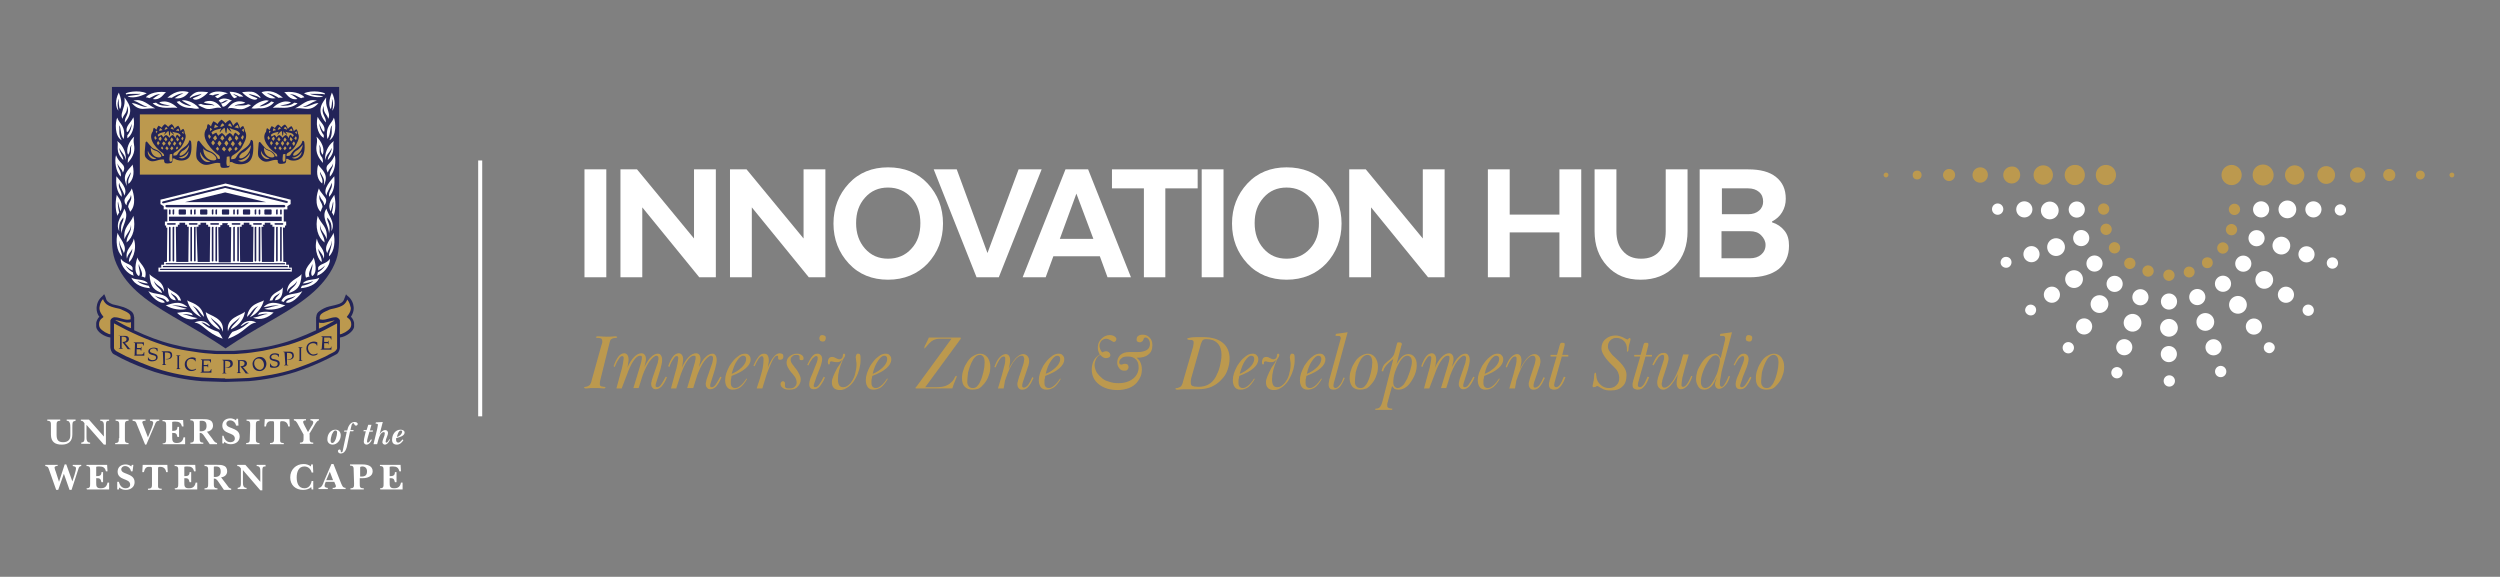 <?xml version="1.0" encoding="utf-8"?>
<!-- Generator: Adobe Illustrator 27.0.0, SVG Export Plug-In . SVG Version: 6.00 Build 0)  -->
<svg version="1.1" id="Layer_2_00000111904941983279577700000015007418608595135623_"
	 xmlns="http://www.w3.org/2000/svg" xmlns:xlink="http://www.w3.org/1999/xlink" x="0px" y="0px" viewBox="0 0 618.5 142.7"
	 style="enable-background:new 0 0 618.5 142.7;" xml:space="preserve">
<rect x="0" y="0" width="618.5" height="142.7" fill="#808080" stroke="none"/>
<style type="text/css">
	.st0{fill:none;stroke:#FFFFFF;stroke-miterlimit:10;}
	.st1{fill:#FFFFFF;}
	.st2{fill:#232458;}
	.st3{fill:#BC994E;}
</style>
<g>
	<g>
		<line class="st0" x1="118.8" y1="39.7" x2="118.8" y2="103"/>
		<path class="st1" d="M98.2,108.1c0.1-0.5,0.4-1.6,1-1.6c0.2,0,0.3,0.2,0.3,0.3C99.4,107.5,98.7,108,98.2,108.1L98.2,108.1
			L98.2,108.1z M92.4,109.9h0.9l0.3-1.1c0.1-0.4,0.3-0.9,0.5-1.3c0.1-0.2,0.5-0.6,0.8-0.6c0.2,0,0.3,0.1,0.3,0.3s-0.1,0.5-0.1,0.6
			l-0.3,0.8c-0.1,0.3-0.2,0.6-0.2,0.8c0,0.3,0.3,0.6,0.6,0.6c0.6,0,1.1-0.7,1.3-1.3h-0.2c-0.1,0.2-0.4,0.8-0.7,0.8
			c-0.1,0-0.2-0.1-0.2-0.2s0.1-0.4,0.1-0.6l0.3-0.8c0.1-0.2,0.2-0.6,0.2-0.8c0-0.4-0.3-0.7-0.7-0.7c-0.6,0-1.2,0.6-1.4,1.1l0.8-3.1
			l-1.7,0.1l-0.1,0.3c0.2,0,0.6,0,0.6,0.3c0,0.2-0.2,0.9-0.2,1.1L92.4,109.9L92.4,109.9L92.4,109.9z M91.9,105.1h-0.8l-0.4,1.3H90
			l-0.1,0.3h0.6l-0.3,1.3c-0.1,0.3-0.2,0.9-0.2,1.3s0.3,0.7,0.7,0.7c0.6,0,1.1-0.7,1.3-1.2l-0.2-0.1l-0.1,0.1
			c-0.1,0.2-0.4,0.7-0.7,0.7c-0.2,0-0.2-0.2-0.2-0.3c0-0.2,0.1-0.7,0.2-1l0.4-1.4h0.8l0.1-0.3h-0.8L91.9,105.1L91.9,105.1
			L91.9,105.1z M86.6,106.7h0.8l0.1-0.3h-0.8c0.1-0.4,0.2-0.9,0.3-1.3c0.1-0.2,0.2-0.4,0.4-0.4c0.3,0,0.2,0.6,0.7,0.6
			c0.2,0,0.4-0.2,0.4-0.4c0-0.4-0.5-0.5-0.8-0.5c-1.1,0-1.6,1.2-1.8,2.1h-0.7l-0.1,0.3h0.7l-0.7,3.2c-0.1,0.5-0.2,1-0.3,1.5
			c0,0.1-0.1,0.4-0.3,0.4c-0.1,0-0.2-0.1-0.2-0.3c0-0.2-0.1-0.4-0.3-0.4s-0.4,0.2-0.4,0.4c0,0.4,0.4,0.6,0.7,0.6
			c0.9,0,1.3-0.9,1.5-1.6L86.6,106.7L86.6,106.7L86.6,106.7z M83,106.5c0.3,0,0.4,0.3,0.4,0.5c0,0.6-0.4,2.6-1.2,2.6
			c-0.3,0-0.4-0.3-0.4-0.6c0-0.5,0.2-1.1,0.3-1.5C82.3,107.2,82.5,106.5,83,106.5L83,106.5z M99.6,108.7c-0.3,0.3-0.6,0.8-1.1,0.8
			c-0.3,0-0.5-0.3-0.5-0.6c0-0.2,0-0.3,0-0.5c0.7-0.2,2.1-0.5,2.1-1.4c0-0.5-0.6-0.7-1-0.7c-1.3,0-2.1,1.2-2.1,2.5
			c0,0.8,0.4,1.2,1.2,1.2c0.7,0,1.2-0.5,1.6-1.1L99.6,108.7L99.6,108.7L99.6,108.7z M76.5,107.4l1.6-2.7c0.2-0.3,0.4-0.6,0.8-0.7
			v-0.3c-0.4,0-0.7,0-1.1,0c-0.3,0-0.6,0-1,0v0.3c0.3,0,0.7,0.1,0.7,0.5c0,0.2-0.2,0.7-0.4,0.9l-0.9,1.5l-0.9-1.7
			c-0.1-0.2-0.3-0.6-0.3-0.8c0-0.4,0.5-0.4,0.7-0.4v-0.3c-0.5,0-1.1,0-1.6,0s-1,0-1.4,0v0.3c0.5,0.1,0.5,0.2,0.8,0.6l1.6,2.9v0.8
			c0,0.8,0,1.2-0.9,1.2v0.3c0.5,0,1,0,1.5,0c0.6,0,1.2,0,1.8,0v-0.3c-0.9,0-0.9-0.4-0.9-1.2v-0.9H76.5L76.5,107.4z M71.6,103.7h-6.1
			l-0.1,1.8h0.4c0.1-0.8,0.5-1.4,1.4-1.3c0.6,0,0.6,0,0.6,0.7v3.5c0,0.8,0,1.2-1,1.2v0.3c0.6,0,1.1,0,1.7,0s1.1,0,1.7,0v-0.3
			c-1,0-0.9-0.3-0.9-1.2v-3.5c0-0.7,0-0.7,0.6-0.7c0.8,0,1.3,0.5,1.4,1.3h0.4L71.6,103.7L71.6,103.7z M61.8,108.4
			c0,0.8,0,1.2-0.9,1.2v0.3c0.5,0,1,0,1.6,0s1.1,0,1.7,0v-0.3c-0.9,0-0.9-0.4-0.9-1.1v-3.2c0-0.8,0-1.2,0.9-1.2v-0.3
			c-0.5,0-1.1,0-1.7,0c-0.5,0-1,0-1.5,0v0.3c0.9,0,0.9,0.4,0.9,1.2L61.8,108.4L61.8,108.4z M82.3,110c1.1,0,2-1.1,2-2.3
			c0-0.8-0.5-1.4-1.3-1.4c-1.2,0-2,1.1-2,2.3C80.9,109.4,81.5,110,82.3,110L82.3,110z M55.5,109.3c0.4,0.4,1,0.6,1.6,0.6
			c1.2,0,2.2-0.7,2.2-1.9c0-1.3-1-1.7-2-2.1c-0.5-0.2-1.3-0.4-1.3-1.1c0-0.5,0.5-0.8,0.9-0.8c0.8,0,1.4,0.6,1.5,1.3H59l-0.1-1.7
			h-0.4l-0.1,0.4c-0.4-0.3-0.9-0.5-1.4-0.5c-1.1,0-2,0.6-2,1.8c0,1,0.7,1.5,1.5,1.8c0.7,0.3,1.6,0.5,1.6,1.4c0,0.6-0.5,0.9-1.1,0.9
			c-1,0-1.5-0.8-1.7-1.6H55v1.9h0.4L55.5,109.3L55.5,109.3L55.5,109.3z M51.2,106.8c0.8-0.1,1.5-0.6,1.5-1.5c0-0.7-0.3-1.2-0.9-1.4
			c-0.4-0.2-1.1-0.2-1.6-0.2s-1,0-1.5,0s-1.1,0-1.6,0v0.3c0.9,0,0.9,0.4,0.9,1.2v3.1c0,0.8,0,1.2-0.9,1.2v0.3c0.5,0,1.1,0,1.6,0
			s1.1,0,1.6,0v-0.3c-0.9,0-0.9-0.4-0.9-1.2v-1.2c0,0,0.1,0,0.2,0c0.3,0,0.7,0.4,1,0.9l1.3,1.9c0.3,0,0.6,0,0.9,0c0.3,0,0.6,0,0.9,0
			v-0.3c-0.3-0.1-0.4-0.1-0.6-0.3c-0.2-0.2-0.4-0.5-0.6-0.8L51.2,106.8L51.2,106.8L51.2,106.8z M40.3,109.9c0.5,0,1.1,0,1.6,0
			c1.3,0,2.6,0,3.9,0c0-0.3,0-0.5,0-0.7c0-0.4,0-0.7,0-1h-0.4c-0.2,1-0.7,1.4-1.7,1.4s-1.1-0.6-1.1-1.4v-1.1c0.9,0,1.1,0.1,1.3,1
			h0.4c0-0.4,0-0.8,0-1.2c0-0.4,0-0.9,0-1.3h-0.4c0,0.9-0.5,1-1.3,1v-1.7c0-0.1,0-0.5,0-0.5c0.1-0.1,0.7-0.1,0.8-0.1
			c0.9,0,1.4,0.3,1.6,1.2h0.4l-0.1-1.6c-1.1,0-2.3,0-3.5,0c-0.5,0-1.1,0-1.6,0v0.3c0.9,0,0.9,0.4,0.9,1.2v3.1c0,0.8,0,1.2-0.9,1.2
			L40.3,109.9L40.3,109.9L40.3,109.9z M36.2,110l2.1-4.9c0.2-0.6,0.4-1,1.1-1v-0.3c-0.4,0-0.8,0-1.2,0s-0.8,0-1.1,0v0.3
			c0.4,0,0.8,0.1,0.8,0.5s-0.3,1.1-0.4,1.4l-0.9,2.2l-1.2-3.1c0-0.1-0.2-0.5-0.2-0.6c0-0.4,0.5-0.4,0.8-0.4v-0.3c-0.6,0-1.1,0-1.7,0
			c-0.5,0-1,0-1.5,0v0.3c0.8,0.1,0.8,0.2,1.1,1l2,4.9H36.2L36.2,110z M49.4,106.7v-1.6c0-0.1,0-0.8,0-0.9s0.3-0.1,0.5-0.1
			c0.9,0,1.2,0.4,1.2,1.3s-0.5,1.3-1.4,1.3L49.4,106.7L49.4,106.7z M29.4,108.4c0,0.8,0,1.2-0.9,1.2v0.3c0.5,0,1,0,1.6,0
			s1.1,0,1.7,0v-0.3c-0.9,0-0.9-0.4-0.9-1.1v-3.2c0-0.8,0-1.2,0.9-1.2v-0.3c-0.5,0-1.1,0-1.7,0c-0.5,0-1,0-1.5,0v0.3
			c0.9,0,0.9,0.4,0.9,1.2v3.1H29.4z M25.7,110h0.5v-4.5c0-0.3,0-0.9,0.1-1.1c0.1-0.3,0.4-0.3,0.7-0.3v-0.3c-0.4,0-0.8,0-1.1,0
			c-0.4,0-0.7,0-1.1,0v0.3c0.9,0,0.9,0.7,0.9,1.4v2.5l-3.7-4.2c-0.4,0-0.7,0-1.1,0c-0.3,0-0.6,0-0.9,0v0.3c0.5,0,0.6,0.2,0.9,0.6
			v3.7c0,0.7-0.1,1-0.8,1.1v0.3c0.4,0,0.7,0,1.1,0s0.8,0,1.1,0v-0.3c-0.9,0-0.9-0.8-0.9-1.5v-2.9L25.7,110L25.7,110z M11.7,104.1
			c0.9,0,0.9,0.4,0.9,1.2v2.2c0,1.9,1.1,2.5,2.7,2.5s2.6-0.8,2.6-2.5v-1.7c0-0.4,0-1,0.1-1.3s0.4-0.3,0.7-0.4v-0.3
			c-0.4,0-0.8,0-1.1,0c-0.4,0-0.7,0-1.1,0v0.3c0.3,0,0.6,0.1,0.7,0.4c0.2,0.3,0.2,0.9,0.2,1.3v1.9c0,1.1-0.6,1.7-1.8,1.7
			c-1.3,0-1.6-0.7-1.6-1.9v-2.2c0-0.8,0-1.2,0.9-1.2v-0.3c-0.6,0-1.2,0-1.7,0s-1,0-1.5,0L11.7,104.1
			C11.7,104.1,11.7,104.1,11.7,104.1z M94.1,121.1c0.5,0,1.1,0,1.6,0c1.3,0,2.6,0,3.9,0c0-0.3,0-0.5,0-0.7c0-0.3,0-0.7,0-1h-0.4
			c-0.2,1-0.7,1.4-1.7,1.4c-1.1,0-1.1-0.6-1.1-1.4v-1.1c0.9,0,1.1,0.1,1.3,1h0.4c0-0.4,0-0.8,0-1.2c0-0.4,0-0.9,0-1.3h-0.4
			c0,0.9-0.5,1-1.3,1V116c0-0.1,0-0.5,0-0.5c0.1-0.1,0.7-0.1,0.8-0.1c0.9,0,1.4,0.3,1.6,1.2h0.4l-0.1-1.6c-1.1,0-2.3,0-3.5,0
			c-0.5,0-1.1,0-1.6,0v0.3c0.9,0,0.9,0.4,0.9,1.2v3.1c0,0.8,0,1.2-0.9,1.2L94.1,121.1L94.1,121.1L94.1,121.1z M89.1,117.9v-2
			c0-0.5,0-0.4,0.5-0.5c0.8,0,1.2,0.5,1.2,1.2c0,1-0.5,1.3-1.4,1.3H89.1L89.1,117.9z M80.7,118.8l0.9-2.1l0.8,2.1H80.7L80.7,118.8z
			 M87.6,119.6c0,0.8,0,1.2-0.9,1.2v0.3c0.5,0,1,0,1.6,0s1.1,0,1.7,0v-0.3c-1,0-1-0.3-1-1.2v-1.3h0.8c1,0,2.4-0.4,2.4-1.7
			c0-1.4-1.4-1.7-2.5-1.7c-0.5,0-1,0-1.5,0s-1,0-1.6,0v0.3c0.9,0,0.9,0.4,0.9,1.2L87.6,119.6L87.6,119.6L87.6,119.6z M80.6,119.2
			h2.1l0.2,0.5c0.1,0.1,0.2,0.5,0.2,0.6c0,0.4-0.5,0.4-0.8,0.4v0.3c0.5,0,1,0,1.5,0c0.6,0,1.1,0,1.7,0v-0.3c-0.2,0-0.5-0.1-0.6-0.2
			c-0.2-0.2-0.4-0.7-0.5-0.9l-1.9-4.8H82l-1.9,4.4c-0.2,0.6-0.5,1.5-1.3,1.5v0.3c0.4,0,0.7,0,1.1,0s0.8,0,1.2,0v-0.3
			c-0.3,0-0.8-0.1-0.8-0.5c0-0.3,0.1-0.5,0.2-0.8L80.6,119.2L80.6,119.2L80.6,119.2z M77.1,121.1h0.4V119h-0.4
			c-0.2,1-0.7,1.8-1.8,1.8c-1.5,0-1.9-1.4-1.9-2.7c0-1.2,0.4-2.7,1.9-2.7c1,0,1.6,0.7,1.8,1.5h0.4l-0.1-2H77l-0.1,0.5
			c-0.5-0.4-1.1-0.6-1.8-0.6c-1.9,0-3.3,1.4-3.3,3.3s1.3,3.1,3.2,3.1c0.7,0,1.5-0.2,2-0.7L77.1,121.1L77.1,121.1L77.1,121.1z
			 M64.4,121.3h0.5v-4.5c0-0.3,0-0.9,0.1-1.1c0.1-0.3,0.4-0.3,0.7-0.3V115c-0.4,0-0.8,0-1.1,0c-0.4,0-0.7,0-1.1,0v0.3
			c0.9,0,0.9,0.7,0.9,1.4v2.5l-3.7-4.2c-0.4,0-0.7,0-1.1,0c-0.3,0-0.6,0-0.9,0v0.3c0.5,0,0.6,0.2,0.9,0.6v3.7c0,0.7-0.1,1-0.8,1.1
			v0.3c0.4,0,0.7,0,1.1,0c0.4,0,0.8,0,1.1,0v-0.3c-0.9,0-0.9-0.8-0.9-1.5v-2.9L64.4,121.3L64.4,121.3L64.4,121.3z M52.9,118v-1.6
			c0-0.1,0-0.8,0-0.9s0.3-0.1,0.5-0.1c0.9,0,1.2,0.4,1.2,1.3s-0.5,1.3-1.4,1.3L52.9,118L52.9,118z M54.7,118.1
			c0.8-0.1,1.5-0.6,1.5-1.5c0-0.7-0.3-1.2-0.9-1.4c-0.4-0.2-1.1-0.2-1.6-0.2s-1,0-1.5,0s-1.1,0-1.6,0v0.3c0.9,0,0.9,0.4,0.9,1.2v3.1
			c0,0.8,0,1.2-0.9,1.2v0.3c0.5,0,1.1,0,1.6,0s1.1,0,1.6,0v-0.3c-0.9,0-0.9-0.4-0.9-1.2v-1.2c0,0,0.1,0,0.2,0c0.3,0,0.7,0.4,1,0.9
			l1.3,1.9c0.3,0,0.6,0,0.9,0c0.3,0,0.6,0,0.9,0v-0.3c-0.3-0.1-0.4-0.1-0.6-0.3c-0.2-0.2-0.4-0.6-0.6-0.8L54.7,118.1L54.7,118.1
			L54.7,118.1z M43.3,121.1c0.5,0,1.1,0,1.6,0c1.3,0,2.6,0,3.9,0c0-0.3,0-0.5,0-0.7c0-0.3,0-0.7,0-1h-0.4c-0.2,1-0.7,1.4-1.7,1.4
			c-1.1,0-1.1-0.6-1.1-1.4v-1.1c0.9,0,1.1,0.1,1.3,1h0.4c0-0.4,0-0.8,0-1.2c0-0.4,0-0.9,0-1.3h-0.4c0,0.9-0.5,1-1.3,1V116
			c0-0.1,0-0.5,0-0.5c0.1-0.1,0.7-0.1,0.8-0.1c0.9,0,1.4,0.3,1.6,1.2h0.4l-0.1-1.6c-1.1,0-2.3,0-3.5,0c-0.5,0-1.1,0-1.6,0v0.3
			c0.9,0,0.9,0.4,0.9,1.2v3.1c0,0.8,0,1.2-0.9,1.2L43.3,121.1L43.3,121.1L43.3,121.1z M41.4,115h-6.1l-0.1,1.8h0.4
			c0.2-0.8,0.5-1.4,1.4-1.3c0.6,0,0.6,0,0.6,0.7v3.5c0,0.8,0,1.2-1,1.2v0.3c0.6,0,1.1,0,1.7,0c0.6,0,1.1,0,1.7,0v-0.3
			c-1,0-0.9-0.3-0.9-1.2v-3.5c0-0.7,0-0.7,0.6-0.7c0.8,0,1.3,0.5,1.4,1.3h0.4L41.4,115L41.4,115L41.4,115z M29.5,120.6
			c0.4,0.4,1,0.6,1.6,0.6c1.2,0,2.2-0.7,2.2-1.9c0-1.3-1-1.7-2-2.1c-0.5-0.2-1.3-0.4-1.3-1.1c0-0.5,0.5-0.8,0.9-0.8
			c0.8,0,1.4,0.6,1.5,1.3h0.4L33,115h-0.4l-0.1,0.4c-0.4-0.3-0.9-0.5-1.4-0.5c-1.1,0-2,0.6-2,1.8c0,1,0.7,1.5,1.5,1.8
			c0.7,0.3,1.6,0.5,1.6,1.4c0,0.6-0.5,0.9-1.1,0.9c-1,0-1.5-0.8-1.7-1.6H29v1.9h0.4L29.5,120.6L29.5,120.6L29.5,120.6z M21.5,121.1
			c0.5,0,1.1,0,1.6,0c1.3,0,2.6,0,3.9,0c0-0.3,0-0.5,0-0.7c0-0.3,0-0.7,0-1h-0.4c-0.2,1-0.7,1.4-1.7,1.4c-1.1,0-1.1-0.6-1.1-1.4
			v-1.1c0.9,0,1.1,0.1,1.3,1h0.4c0-0.4,0-0.8,0-1.2c0-0.4,0-0.9,0-1.3h-0.4c0,0.9-0.5,1-1.3,1V116c0-0.1,0-0.5,0-0.5
			c0.1-0.1,0.7-0.1,0.8-0.1c0.9,0,1.4,0.3,1.6,1.2h0.4l-0.1-1.6c-1.1,0-2.3,0-3.5,0c-0.5,0-1.1,0-1.6,0v0.3c0.9,0,0.9,0.4,0.9,1.2
			v3.1c0,0.8,0,1.2-0.9,1.2L21.5,121.1L21.5,121.1L21.5,121.1z M17.2,121.2h0.5l1.7-5.2c0.1-0.4,0.3-0.7,0.7-0.7V115
			c-0.4,0-0.7,0-1.1,0c-0.3,0-0.6,0-1,0v0.3c0.4,0.1,0.8,0.1,0.8,0.6c0,0.4-0.3,1.3-0.4,1.7l-0.5,1.5l-1.5-4.2H16l-1.4,4.3l-0.8-2.5
			c-0.1-0.2-0.3-0.8-0.3-1c0-0.4,0.5-0.4,0.8-0.5V115c-0.6,0-1.1,0-1.7,0c-0.5,0-1,0-1.4,0v0.3c0.7,0.1,0.7,0.3,0.9,0.8l1.8,5.1h0.5
			l1.4-4L17.2,121.2L17.2,121.2L17.2,121.2z"/>
		<path class="st2" d="M27.7,21.5v36.1c0,3.7,0,5.7,1.7,8.9c3,5.7,8.7,9.1,15.8,13.2c3.8,2.2,6.6,3.8,10.6,6.5
			c4-2.7,6.8-4.3,10.6-6.5c7-4,12.7-7.5,15.8-13.2c1.7-3.2,1.7-5.2,1.7-8.9V21.5H27.7z"/>
		<path class="st1" d="M57.4,24.9c-2.4-1.2-3.3,0-3.3,0l0.5,0.5c0.7-0.1,1.1-0.8,1.8-0.5c-0.5,0.1-1,0.7-1.7,0.7l0.4,0.8
			C56,26.5,56.6,25.1,57.4,24.9L57.4,24.9L57.4,24.9z M54.8,26.8c-1.9-2.9-4.4-1.5-4.4-1.5c0.7,0.5,2.2,0.2,2.7,0.9
			c-0.9-0.5-2.1,0.1-3.4-0.5L49,25.9c0.5,0.4,1,0.6,1.7,0.9C52.2,27.4,53.7,26.2,54.8,26.8L54.8,26.8z M63.4,79.8
			c-2.1,0.2-2.8,2.5-7,4c0.3-0.6,0.6-1.2,1.1-1.7c2.9-0.9,3.6-2.1,4.2-2.3c-0.9-0.1-1.5,0.8-2.2,0.9C60.9,78.8,62.8,79.4,63.4,79.8
			L63.4,79.8L63.4,79.8z M60.6,77.1c-0.2,1.6-1.2,3.3-3.5,4.4c0.2-1,1.7-1.8,2.3-3.1c-0.8,1-2.6,1.7-3,3.6
			C55.8,78.5,59.7,78.1,60.6,77.1L60.6,77.1L60.6,77.1z M67.7,77.3c-1.3,1.3-3.3,2.1-5.1,1.3c2-0.3,2.4-0.9,3.7-0.9
			c-0.9-0.3-2.1,0.2-2.6,0.2c0.3-0.2,0.4-0.5,0.4-0.5C65.3,76.9,66.9,77.2,67.7,77.3L67.7,77.3z M65.3,74.3
			c-0.5,1.8-1.6,3.3-3.5,4.2c1.2-1.5,1.2-2,2.1-2.8c-1.5,0.7-1.7,1.8-2.8,2.7C61.6,75,64.5,74.9,65.3,74.3L65.3,74.3z M70.6,75.5
			c-1.5,1.1-4,1.3-5.2,0.9c1.9-0.4,2.2-0.8,3.6-0.7c-1.2-0.4-2.5,0.2-3.8,0.3C67.2,73.9,69.6,75.5,70.6,75.5L70.6,75.5z M70,71.1
			c-0.1,1.7-0.3,3.1-2,3.2c0.3-1.1,1.1-1.1,1.2-1.9c-0.4,0.7-1.3,0.5-1.8,1.9c-0.3,0-0.7,0.1-0.7,0.1C67.3,72.2,69.2,72.3,70,71.1
			L70,71.1L70,71.1z M74.8,72c-0.7,1.4-2.9,3.4-4.1,2.8c0.6-0.9,1.5-0.6,2.5-1.7c-1.2,0.8-2.4,0.4-3,1.6c-0.3-0.1-0.6-0.2-0.6-0.2
			C70.6,72.2,73.2,73.1,74.8,72L74.8,72L74.8,72z M74.6,67.8c-0.1,3.4-1.4,4.1-3.1,4.7c0.3-1.3,1.7-1.5,2-3c-0.7,1.3-2,1.4-2.5,2.7
			C71.1,69.3,73.8,69,74.6,67.8L74.6,67.8z M79,68.7c-0.7,1.8-3,2.5-4.6,2.6c0,0,0.1-0.2,0.3-0.6c0.7-0.1,2.2-0.5,2.8-1.2
			c-0.6,0.3-2,0.7-2.6,0.6C75.9,68.9,77.8,69.4,79,68.7L79,68.7z M81.6,64c0.2,1.8-1.8,3.9-3.2,4.2c0,0,0.2-0.3,0.2-0.8
			c0.6-0.3,1.4-0.9,1.8-1.7c-0.5,0.5-1.2,1-1.7,1.2c0,0,0-0.5,0-0.7C79.1,65.2,80.9,65.3,81.6,64L81.6,64L81.6,64z M77.6,63.7
			c0.8,2.3,0.6,4.2-0.4,4.6c-0.6-0.9,0.4-2.3,0-3c0.1,0.7-1.2,2.3-0.6,3.1c-0.1,0-0.5,0.1-0.9,0.3C74.9,66.2,77.2,65.1,77.6,63.7
			L77.6,63.7L77.6,63.7z M78.4,59c0.4,2.2,2.2,2.5,1.7,5c-0.3-1.4-1.1-1.6-1.3-2.5c-0.2,1,0.9,2,0.8,3.3
			C79.1,64.7,77.5,62.1,78.4,59L78.4,59z M82.5,57.6c0.5,1.8,0.3,4.6-1.1,5.8c-0.2-0.6,1-3,0.6-3.8c0.2,1-1.2,2.8-1,3.1
			C79.8,60.8,82.2,58.8,82.5,57.6L82.5,57.6z M78.6,53.4c0.7,2,2.6,2.6,2.2,5.8c-0.3-1.4-1.6-2.1-1.6-3.6c-0.3,1.7,1.1,2.7,1.1,4.4
			C78.6,58.7,77.9,56.2,78.6,53.4L78.6,53.4L78.6,53.4z M82.7,48.2c0.5,2.2,0.3,4.1-0.2,5.2c-0.1-0.5-0.4-0.8-0.4-0.8
			c0.1-0.3,0.5-2.3,0.3-2.7c-0.1,0.7-0.3,1.4-0.6,2.4C80.8,50.3,82.4,48.9,82.7,48.2L82.7,48.2L82.7,48.2z M78.9,46.6
			c0.3,1,1.7,2.1,1.8,2.9c0,0.5-0.1,0.9-0.5,1.3c-0.1-1.4-0.9-1.2-1.1-2.6c-0.4,1.4,0.6,1.8,0.7,3c0,0-0.3,0.6-0.5,1.2
			C77.7,50.7,78.4,47.8,78.9,46.6L78.9,46.6L78.9,46.6z M80.8,51.6c0.1,1.3,2.4,3.4,1.2,5.6c0.2-2.3-0.6-2.7-1-3.4
			c-0.3,1,1,1.5,0.4,4C81.4,55.9,79.3,53.6,80.8,51.6L80.8,51.6z M82.7,43.6c0.2,2.1-0.1,3.9-1.3,5.1c-0.2-1.5,1.1-2.2,0.6-3.5
			c-0.1,1.1-1.3,2.4-1.2,3.2C79.7,46.7,82,44.5,82.7,43.6L82.7,43.6L82.7,43.6z M78.7,40.7c0.2,0.5,1.8,1.7,1.9,3.1
			c0.1,1.1-0.5,2.1-0.5,2.1c0.4-1.8-0.5-2.3-0.9-3.4c-0.2,0.8,0.9,1.7,0.5,2.9C78.7,44.6,78.1,43.2,78.7,40.7L78.7,40.7z M82.8,38.4
			c0.4,1.4,0.1,4.1-1.2,5.3c-0.2-1.5,0.9-2.1,0.8-3.3c-0.2,1-1,1.2-1.3,2.3c-0.3-0.5-0.5-1.2-0.1-1.8C81.4,40.4,82.2,39.9,82.8,38.4
			L82.8,38.4z M82.6,34.9c-0.5,1.1,0.7,2.5-1.5,4.7c-0.1-1,1.2-2.2,0.9-3c-0.3,1.2-1.3,1.4-1.5,3C80.2,38.2,81,36,82.6,34.9
			L82.6,34.9z M78.3,33.8c1.2,1.1,2.2,3.1,1.5,4.5c-0.8-1.2-0.1-1.6-0.9-2.5c0.5,1.1-0.3,1.9,0.8,3.2c0.2,0.3,0.2,1.3,0.2,1.3
			s-1.4-1.4-1.6-3C78.1,35.8,78.7,35.3,78.3,33.8L78.3,33.8z M81,34.4c-0.6-3.3,1.1-3.7,1.6-5.3c0.5,1.1,0.7,4.6-1.1,5.6
			c1-1.8,0.3-2.8,0.7-3.7C81.5,31.5,81.9,33.2,81,34.4L81,34.4z M78.6,28.9c0.6,1.4,2.1,2.2,1.6,3.7c-0.5-0.1-1-1.5-1.2-2.1
			c0,0.9,0.4,2.1,1.1,2.9c0,0.4,0,0.7,0,0.7C79.1,33.7,77.9,31.5,78.6,28.9L78.6,28.9L78.6,28.9z M80.7,24.1c-0.1,1.1,0,1.9,0.3,2.7
			c0.2,0.9,0.7,1.7,0.2,2.6c-0.2-1.1-1.3-1.4-1.1-3.2c-0.9,2,0.7,2.6,0.5,4.1C77.9,27.1,80.1,25.1,80.7,24.1L80.7,24.1z M82.1,22.9
			c1,1.9,0.8,3.7,0.1,4.5c0.4-1.8,0.1-2.5-0.1-3c0.1,0.6,0,2.1-0.3,2.6C81.1,25.8,81.7,23.9,82.1,22.9L82.1,22.9L82.1,22.9z
			 M75.2,23.1c2.1-1,5.3-0.2,5.2,0.1c0,0-0.1,0-0.1,0.2c-0.4-0.3-3-0.1-3.6-0.2c0.4,0.4,3.2,0.4,3.2,0.7
			C78.1,24.4,76,23.5,75.2,23.1L75.2,23.1z M73,26.8c1.8-0.8,3-2.5,5.4-1.9c-1.5,0.4-2,1.2-3.5,1.5c1.2,0.3,2.6-0.9,3.9-0.9
			c-0.4,0.4-1.4,1.7-3.3,1.4C74.5,26.8,74,26.7,73,26.8L73,26.8L73,26.8z M73.6,24.5c-2,0.4-2.7-1.4-3.3-1.7c3.1-0.4,4.9,0.9,5,1.3
			c0,0-0.5,0-0.8,0.2c-1-0.4-1.5-1-2.8-1C72.7,23.6,73.6,24.5,73.6,24.5L73.6,24.5L73.6,24.5z M67.5,26.7c1.1-1.2,2.5-1.6,3.2-1.6
			s1.3,0.2,1.3,0.2c-0.6,0.6-1.7,0.5-2.7,0.9c1.3-0.1,2.5,0.1,3.5-0.8c0.5,0.1,0.8,0.1,0.8,0.2C71.5,27.3,69,26.4,67.5,26.7
			L67.5,26.7L67.5,26.7z M64.7,22.8c1-0.3,3-0.7,5.3,1.4c0,0-0.7-0.1-1.1,0C68.7,24,67,23,66,23.1c0.9,0.3,1.9,1,2.2,1.2
			c0,0-0.9,0.1-1.2,0C66.8,24.3,65.7,24,64.7,22.8L64.7,22.8L64.7,22.8z M62.2,26.8c1.6-1.9,3.7-2,3.7-2l0.6,0.1
			c-0.3,0.4-1.9,1.1-2.3,1.4c0.6,0.1,2.3-0.5,2.9-1.2l0.7,0.2c-0.8,1-2.1,1.5-3.2,1.5C63.6,26.7,63.2,27,62.2,26.8L62.2,26.8
			L62.2,26.8z M59.9,22.8c0.5,0,1.2-0.2,2.4-0.1s2.2,1.4,2.2,1.4l-0.2,0.1c-0.8-0.6-2.3-0.8-2.8-1c0.5,0.6,2,0.9,2.2,1.2
			C62.9,25.3,60.6,23.7,59.9,22.8L59.9,22.8z M48.1,79.8c2.1,0.2,2.8,2.5,7,4c-0.3-0.6-0.6-1.2-1.1-1.7c-2.9-0.9-3.6-2.1-4.2-2.3
			c0.9-0.1,1.5,0.8,2.2,0.9C50.7,78.8,48.7,79.5,48.1,79.8L48.1,79.8L48.1,79.8z M50.9,77.2c0.2,1.6,1.2,3.3,3.5,4.4
			c-0.2-1-1.7-1.8-2.3-3.1c0.8,1,2.6,1.7,3,3.6C55.7,78.6,51.8,78.1,50.9,77.2L50.9,77.2L50.9,77.2z M43.8,77.4
			c1.3,1.3,3.3,2.1,5.1,1.3c-2-0.3-2.4-0.9-3.7-0.9c0.9-0.3,2.1,0.2,2.6,0.2c-0.3-0.2-0.4-0.5-0.4-0.5
			C46.2,76.9,44.6,77.3,43.8,77.4L43.8,77.4L43.8,77.4z M46.3,74.3c0.5,1.8,1.6,3.3,3.5,4.2c-1.2-1.5-1.2-2-2.1-2.8
			c1.5,0.7,1.7,1.8,2.8,2.7C49.9,75.1,47,74.9,46.3,74.3L46.3,74.3z M41,75.5c1.5,1.1,4,1.3,5.2,0.9c-1.9-0.4-2.2-0.8-3.6-0.7
			c1.2-0.4,2.5,0.2,3.8,0.3C44.3,73.9,41.9,75.5,41,75.5L41,75.5L41,75.5z M41.5,71.1c0.1,1.7,0.3,3.1,2,3.2
			c-0.3-1.1-1.1-1.1-1.2-1.9c0.4,0.7,1.3,0.5,1.8,1.9c0.3,0,0.7,0.1,0.7,0.1C44.2,72.2,42.3,72.3,41.5,71.1L41.5,71.1L41.5,71.1z
			 M36.7,72c0.7,1.4,2.9,3.4,4.1,2.8c-0.6-0.9-1.5-0.6-2.5-1.7c1.2,0.8,2.4,0.4,3,1.6c0.3-0.1,0.6-0.2,0.6-0.2
			C40.9,72.2,38.3,73.1,36.7,72L36.7,72z M37,67.8c0.1,3.4,1.4,4.1,3.1,4.7c-0.3-1.3-1.7-1.5-2-3c0.7,1.3,2,1.4,2.5,2.7
			C40.5,69.3,37.8,69,37,67.8L37,67.8L37,67.8z M32.5,68.7c0.7,1.8,3,2.5,4.6,2.6c0,0-0.1-0.2-0.3-0.6c-0.7-0.1-2.2-0.5-2.8-1.2
			c0.6,0.3,2,0.7,2.6,0.6C35.6,68.9,33.7,69.4,32.5,68.7L32.5,68.7L32.5,68.7z M29.9,64c-0.2,1.8,1.8,3.9,3.2,4.2
			c0,0-0.2-0.3-0.2-0.8c-0.6-0.3-1.4-0.9-1.8-1.7c0.5,0.5,1.2,1,1.7,1.2c0,0,0-0.5,0-0.7C32.4,65.2,30.7,65.3,29.9,64L29.9,64
			L29.9,64z M34,63.7c-0.8,2.3-0.6,4.2,0.4,4.6c0.6-0.9-0.4-2.3,0-3c-0.1,0.7,1.2,2.3,0.6,3.1c0.1,0,0.5,0.1,0.9,0.3
			C36.6,66.2,34.3,65.1,34,63.7L34,63.7L34,63.7z M33.1,59c-0.4,2.2-2.2,2.5-1.7,5c0.3-1.4,1.1-1.6,1.3-2.5c0.2,1-0.9,2-0.8,3.3
			C32.4,64.7,34.1,62.1,33.1,59L33.1,59L33.1,59z M29.1,57.6c-0.5,1.8-0.3,4.6,1.1,5.8c0.1-0.6-1-3-0.6-3.8c-0.2,1,1.2,2.8,1,3.1
			C31.7,60.8,29.4,58.8,29.1,57.6L29.1,57.6z M33,53.4c-0.7,2-2.6,2.6-2.2,5.8c0.4-1.4,1.6-2.1,1.6-3.6c0.3,1.7-1.1,2.7-1.1,4.4
			C33,58.7,33.6,56.2,33,53.4L33,53.4L33,53.4z M28.9,48.2c-0.5,2.2-0.3,4.1,0.2,5.2c0.1-0.5,0.4-0.8,0.4-0.8
			c-0.1-0.3-0.5-2.3-0.3-2.7c0.1,0.7,0.3,1.4,0.6,2.4C30.8,50.3,29.2,48.9,28.9,48.2L28.9,48.2L28.9,48.2z M32.6,46.6
			c-0.3,1-1.7,2.1-1.8,2.9c0,0.5,0.1,0.9,0.5,1.3c0.1-1.4,0.9-1.2,1.1-2.6c0.4,1.4-0.6,1.8-0.7,3c0,0,0.3,0.6,0.5,1.2
			C33.8,50.7,33.1,47.9,32.6,46.6L32.6,46.6L32.6,46.6z M30.7,51.6c-0.1,1.3-2.4,3.4-1.2,5.6c-0.2-2.3,0.6-2.7,1-3.4
			c0.3,1-1,1.5-0.4,4C30.1,55.9,32.2,53.6,30.7,51.6L30.7,51.6z M28.8,43.6c-0.2,2.1,0.1,3.9,1.3,5.1c0.2-1.5-1.1-2.2-0.6-3.5
			c0.1,1.1,1.3,2.4,1.2,3.2C31.9,46.7,29.5,44.6,28.8,43.6L28.8,43.6z M32.8,40.7c-0.2,0.5-1.8,1.7-1.9,3.1C30.8,45,31.4,46,31.4,46
			c-0.4-1.8,0.5-2.3,0.9-3.4c0.2,0.8-0.9,1.7-0.5,2.9C32.8,44.6,33.4,43.2,32.8,40.7L32.8,40.7z M28.7,38.4
			c-0.4,1.4-0.1,4.1,1.2,5.3c0.2-1.5-0.9-2.1-0.8-3.3c0.2,1,1,1.2,1.3,2.3c0.3-0.5,0.5-1.2,0.1-1.8C30.2,40.4,29.3,39.9,28.7,38.4
			L28.7,38.4z M29,34.9c0.5,1.1-0.7,2.5,1.5,4.7c0.1-1-1.2-2.2-0.9-3c0.3,1.2,1.3,1.4,1.5,3C31.3,38.2,30.6,36,29,34.9L29,34.9z
			 M33.2,33.8c-1.2,1.1-2.2,3.1-1.5,4.5c0.8-1.2,0.1-1.6,0.9-2.5c-0.5,1.1,0.3,1.9-0.8,3.2c-0.2,0.3-0.2,1.3-0.2,1.3s1.4-1.4,1.6-3
			C33.4,35.8,32.8,35.3,33.2,33.8L33.2,33.8z M30.6,34.4c0.6-3.3-1.1-3.7-1.6-5.3c-0.5,1.1-0.7,4.6,1.1,5.6c-1-1.8-0.3-2.8-0.7-3.7
			C30.1,31.5,29.6,33.2,30.6,34.4L30.6,34.4L30.6,34.4z M33,29c-0.6,1.4-2.1,2.2-1.6,3.7c0.5-0.1,1-1.5,1.2-2.1
			c0,0.9-0.4,2.1-1.1,2.9c0,0.4,0,0.7,0,0.7C32.4,33.7,33.6,31.5,33,29L33,29L33,29z M30.8,24.1c0.1,1.1,0,1.9-0.3,2.7
			c-0.2,0.9-0.7,1.7-0.2,2.6c0.2-1.1,1.3-1.4,1.1-3.2c0.9,2-0.7,2.6-0.5,4.1C33.6,27.2,31.4,25.1,30.8,24.1L30.8,24.1L30.8,24.1z
			 M29.4,22.9c-1,1.9-0.8,3.7-0.1,4.5c-0.4-1.8-0.1-2.5,0.1-3c-0.1,0.6,0,2.1,0.3,2.6C30.4,25.9,29.8,23.9,29.4,22.9L29.4,22.9
			L29.4,22.9z M36.3,23.1c-2.1-1-5.3-0.2-5.2,0.1c0,0,0.1,0,0.1,0.2c0.4-0.3,3-0.1,3.6-0.2c-0.4,0.4-3.2,0.4-3.2,0.7
			C33.4,24.5,35.4,23.5,36.3,23.1L36.3,23.1z M38.4,26.8c-1.8-0.8-3-2.5-5.4-1.9c1.5,0.4,2,1.2,3.5,1.5c-1.2,0.3-2.6-0.9-3.9-0.9
			c0.4,0.4,1.4,1.7,3.3,1.4C37,26.8,37.5,26.8,38.4,26.8L38.4,26.8z M37.8,24.5c2,0.4,2.7-1.4,3.3-1.7c-3.1-0.4-4.9,0.9-5,1.3
			c0,0,0.6,0,0.8,0.2c1-0.4,1.5-1,2.8-1C38.8,23.6,37.8,24.5,37.8,24.5L37.8,24.5L37.8,24.5z M43.9,26.7c-1.1-1.2-2.5-1.6-3.2-1.6
			s-1.3,0.2-1.3,0.2c0.6,0.6,1.7,0.5,2.7,0.9c-1.3-0.1-2.5,0.1-3.5-0.8c-0.5,0.1-0.8,0.1-0.8,0.2C39.9,27.3,42.4,26.4,43.9,26.7
			L43.9,26.7z M46.7,22.8c-1-0.3-3-0.7-5.3,1.4c0,0,0.6-0.1,1.1,0c0.2-0.2,1.9-1.2,2.9-1.1c-0.9,0.3-1.9,1-2.2,1.2
			c0,0,0.9,0.1,1.2,0C44.6,24.3,45.8,24.1,46.7,22.8L46.7,22.8L46.7,22.8z M49.3,26.8c-1.6-1.9-3.7-2-3.7-2H45
			c0.3,0.4,1.9,1.1,2.3,1.4c-0.6,0.1-2.3-0.5-2.9-1.2l-0.7,0.2c0.8,1,2.1,1.5,3.2,1.5C47.8,26.7,48.2,27.1,49.3,26.8L49.3,26.8
			L49.3,26.8z M51.5,22.8c-0.5,0-1.2-0.2-2.4-0.1s-2.2,1.4-2.2,1.4l0.2,0.1c0.8-0.6,2.3-0.8,2.8-1c-0.5,0.6-2,0.9-2.2,1.2
			C48.6,25.3,50.8,23.7,51.5,22.8L51.5,22.8z M56.4,23.1c-3.4-1.2-4.7,0.3-4.7,0.3l1,0.2c0.4-0.3,1.3-0.3,1.6-0.4
			c-0.3,0.4-0.8,0.4-1.1,0.7l0.6,0.4C54.5,24.1,55.1,23.3,56.4,23.1L56.4,23.1L56.4,23.1z M56.8,22.7c2.4,0,3.4,1.2,3.4,1.2h-1
			c-0.4-0.3-1.2-0.5-1.5-0.7c0.2,0.4,0.8,0.5,1,0.8L58,24.3C57.5,24.1,57,23.2,56.8,22.7L56.8,22.7z M56.3,26.9
			c1.9-2.9,4.4-1.5,4.4-1.5c-0.7,0.5-2.2,0.2-2.7,0.9c0.9-0.5,2.1,0.1,3.4-0.5l0.7,0.2c-0.5,0.4-1,0.6-1.7,0.9
			C58.9,27.4,57.4,26.3,56.3,26.9L56.3,26.9z"/>
		<path class="st3" d="M55.7,87.2c-9.8,0-17.5-2.6-23-5.3v-2.7c0-1,0-1.6-0.9-2.2c-2-1.3-3.4-1-4.7-1.7c-0.9-0.4-1.1-0.7-1.5-2
			c-0.9,0.8-1.3,1.4-1.3,2.5c-0.1,1,0.2,1.7,0.8,2.4c-0.7,0.6-1.1,1.3-0.9,2.2c0.1,1,0.8,1.5,1.7,2c0.4,0.3,1,0.5,1.8,0.5v1.9
			c0,1.3,0,1.9,0.9,2.4c8.3,4.3,15.6,6.7,27.1,6.7s18.8-2.4,27.1-6.7c0.9-0.4,0.9-1.1,0.9-2.4v-1.9c0.8,0,1.4-0.3,1.8-0.5
			c0.9-0.6,1.6-1,1.7-2c0.1-0.9-0.2-1.6-0.9-2.2c0.6-0.8,0.9-1.4,0.8-2.4c-0.1-1.1-0.4-1.7-1.3-2.5c-0.4,1.3-0.7,1.6-1.5,2
			C83,76,81.6,75.8,79.6,77c-0.9,0.6-0.9,1.2-0.9,2.2v2.7C73.2,84.6,65.5,87.2,55.7,87.2L55.7,87.2L55.7,87.2z"/>
		<path class="st2" d="M33.3,87.8c0,0.1-0.1,0.2-0.3,0.2l0,0h2.7c0-0.3,0-0.6,0-0.9h-0.1c-0.1,0.5-0.3,0.6-0.7,0.6h-1.1v-1.3h0.7
			c0.2,0,0.3,0,0.3,0.3H35c0-0.2,0-0.3,0-0.5c0-0.1,0-0.3,0-0.4h-0.1c0,0.3-0.1,0.3-0.3,0.3h-0.7V85H35c0.2,0,0.4,0.1,0.5,0.5h0.1
			c0-0.3,0-0.5,0-0.8h-2.5v0.1c0.2,0,0.3,0.1,0.3,0.2L33.3,87.8L33.3,87.8z M40.4,90c0,0.1-0.1,0.2-0.3,0.2v0.1c0.1,0,0.3,0,0.5,0
			s0.4,0,0.5,0v-0.1c-0.2,0-0.3-0.1-0.3-0.2v-2.8H41c0.7,0,1.2,0.1,1.2,0.8c0,0.5-0.4,0.8-0.9,0.8H41h-0.1l0,0
			c0.1,0.1,0.4,0.1,0.5,0.1c0.7,0,1.2-0.4,1.2-1s-0.3-1-1-1H40V87c0.2,0,0.3,0.1,0.3,0.2L40.4,90L40.4,90L40.4,90z M43.6,91.3
			c0.1,0,0.3,0,0.5,0s0.4,0,0.5,0v-0.1c-0.2,0-0.3-0.1-0.3-0.2v-2.8c0-0.1,0.1-0.2,0.3-0.2v-0.1c-0.1,0-0.3,0-0.5,0s-0.4,0-0.5,0V88
			c0.2,0,0.3,0.1,0.3,0.2V91C43.8,91.1,43.8,91.2,43.6,91.3L43.6,91.3L43.6,91.3z M48.5,91.2c-0.3,0.2-0.7,0.3-1,0.3
			c-0.7,0-1.3-0.7-1.3-1.5s0.5-1.3,1.2-1.2c0.4,0,0.8,0.2,0.9,0.6h0.1c0-0.3,0-0.5,0-0.8c-0.2-0.1-0.5-0.2-0.8-0.2
			c-0.7,0-1.9,0.5-1.9,1.7s0.9,1.7,1.6,1.7c0.4,0,0.9-0.1,1.2-0.4V91.2L48.5,91.2L48.5,91.2z M49.9,91.9c0,0.1-0.1,0.2-0.3,0.2v0.1
			h2.7c0-0.3,0-0.6,0-0.9h-0.1c-0.1,0.5-0.3,0.6-0.7,0.6h-1.1v-1.3h0.7c0.2,0,0.3,0,0.3,0.3h0.1c0-0.1,0-0.3,0-0.5s0-0.3,0-0.4h-0.1
			c0,0.3-0.1,0.3-0.3,0.3h-0.7v-1.1h1.2c0.2,0,0.4,0.1,0.5,0.5h0.1c0-0.3,0-0.5,0-0.8h-2.5V89c0.2,0,0.3,0.1,0.3,0.2L49.9,91.9
			L49.9,91.9z M55.3,92.1c0,0.1-0.1,0.2-0.3,0.2v0.1c0.1,0,0.3,0,0.5,0s0.4,0,0.5,0v-0.1c-0.2,0-0.3-0.1-0.3-0.2v-2.8h0.1
			c0.7,0,1.2,0.1,1.2,0.8c0,0.5-0.4,0.8-0.9,0.8h-0.3h-0.1l0,0C56,91,56.3,91,56.4,91c0.7,0,1.2-0.4,1.2-1s-0.3-1-1-1H55v0.1
			c0.2,0,0.3,0.1,0.3,0.2V92.1L55.3,92.1L55.3,92.1z M58.9,92c0,0.1-0.1,0.2-0.3,0.2v0.1c0.1,0,0.3,0,0.5,0s0.4,0,0.5,0v-0.1
			c-0.2,0-0.3-0.1-0.3-0.2v-2.7h0.3c0.4,0,0.9,0.1,0.9,0.6s-0.4,0.7-0.9,0.7h-0.1c0,0,0,0.1,0.1,0.2l0.7,0.9
			c0.4,0.6,0.5,0.7,0.5,0.7c0.1,0,0.3,0,0.4,0c0.1,0,0.2,0,0.3,0v-0.1c-0.2,0-0.3-0.1-0.4-0.3l-1-1.2c0.5,0,1-0.3,1-0.9
			c0-0.4-0.3-0.8-1-0.8h-1.5V89c0.2,0,0.3,0.1,0.3,0.2V92L58.9,92L58.9,92z M62.9,90.1c-0.1-1,0.5-1.3,0.9-1.4
			c0.7-0.1,1.4,0.5,1.5,1.4c0.1,0.8-0.4,1.3-0.9,1.4C63.6,91.5,63,90.8,62.9,90.1L62.9,90.1L62.9,90.1z M62.5,90.3
			c0.1,0.9,0.8,1.6,1.9,1.5c1-0.1,1.6-1.1,1.5-2c-0.1-0.8-0.7-1.6-1.8-1.5C63.2,88.4,62.3,89.3,62.5,90.3L62.5,90.3L62.5,90.3z
			 M66.8,90c0,0.3,0,0.5,0,0.8c0.3,0.2,0.6,0.2,1,0.2c1,0,1.4-0.5,1.4-1.1c0-0.7-0.5-0.8-1.2-1c-0.7-0.1-0.9-0.2-0.9-0.6
			c0-0.3,0.3-0.6,0.9-0.6c0.4,0,0.8,0.2,0.9,0.6H69c0-0.2,0-0.5,0-0.7c-0.2-0.1-0.7-0.2-0.9-0.2c-0.9,0-1.4,0.4-1.4,1s0.5,0.8,1.4,1
			c0.4,0.1,0.6,0.2,0.6,0.6c0,0.5-0.4,0.7-0.8,0.7c-0.5,0-0.9-0.3-1-0.8L66.8,90L66.8,90z M70.6,90.1c0,0.1-0.1,0.2-0.3,0.2v0.1
			c0.1,0,0.3,0,0.5,0s0.4,0,0.5,0v-0.1c-0.2,0-0.3-0.1-0.3-0.2v-2.8h0.1c0.7,0,1.2,0.1,1.2,0.8c0,0.5-0.4,0.8-0.9,0.8h-0.3H71l0,0
			c0.1,0.1,0.4,0.1,0.5,0.1c0.7,0,1.2-0.4,1.2-1s-0.3-1-1-1h-1.6v0.1c0.2,0,0.3,0.1,0.3,0.2L70.6,90.1L70.6,90.1L70.6,90.1z
			 M73.8,89.3c0.1,0,0.3,0,0.5,0s0.4,0,0.5,0v-0.1c-0.2,0-0.3-0.1-0.3-0.2v-2.8c0-0.1,0.1-0.2,0.3-0.2v-0.1c-0.1,0-0.3,0-0.5,0
			s-0.4,0-0.5,0V86c0.2,0,0.3,0.1,0.3,0.2V89C74.1,89.2,74,89.2,73.8,89.3L73.8,89.3L73.8,89.3z M78.5,87.4c-0.3,0.2-0.7,0.3-1,0.3
			c-0.7,0-1.3-0.8-1.3-1.6c0-0.8,0.6-1.2,1.3-1.2c0.4,0,0.8,0.2,0.9,0.6h0.1c0-0.3,0-0.5,0-0.8c-0.2-0.1-0.5-0.2-0.8-0.2
			c-0.7,0-1.9,0.4-1.9,1.7c0,1.2,0.9,1.7,1.6,1.8c0.4,0,0.9-0.1,1.2-0.4L78.5,87.4L78.5,87.4L78.5,87.4z M79.6,86.2
			c0,0.1-0.1,0.2-0.3,0.2v0.1H82c0-0.3,0-0.6,0-0.9h0c-0.1,0.5-0.3,0.6-0.7,0.6h-1.1v-1.3h0.7c0.2,0,0.3,0,0.3,0.3h0.1
			c0-0.2,0-0.3,0-0.5c0-0.1,0-0.3,0-0.4h-0.1c0,0.3-0.1,0.3-0.3,0.3h-0.7v-1.1h1.2c0.2,0,0.4,0.1,0.5,0.5H82c0-0.3,0-0.5,0-0.8h-2.5
			v0.1c0.2,0,0.3,0.1,0.3,0.2L79.6,86.2L79.6,86.2L79.6,86.2z M29.7,86c0,0.1-0.1,0.2-0.3,0.2v0.1c0.1,0,0.3,0,0.5,0s0.4,0,0.5,0
			v-0.1c-0.2,0-0.3-0.1-0.3-0.2v-2.7h0.3c0.4,0,0.9,0.1,0.9,0.6s-0.4,0.7-0.9,0.7h-0.1c0,0,0,0.1,0.1,0.2l0.7,0.9
			c0.4,0.6,0.5,0.7,0.5,0.7c0.1,0,0.3,0,0.4,0c0.1,0,0.2,0,0.3,0v-0.1c-0.2,0-0.3-0.1-0.4-0.3l-1-1.2c0.5,0,1-0.4,1-0.9
			c0-0.4-0.2-0.8-1-0.8h-1.5V83c0.2,0,0.3,0.1,0.3,0.2L29.7,86L29.7,86L29.7,86z M36.6,88.3c0,0.3,0,0.5,0,0.8
			c0.3,0.2,0.6,0.3,0.9,0.3c1,0,1.5-0.4,1.5-1c0-0.7-0.5-0.8-1.1-1s-0.8-0.2-0.8-0.6c0-0.3,0.3-0.6,0.9-0.6c0.4,0,0.8,0.2,0.8,0.7
			H39c0-0.2,0-0.5,0-0.7c-0.2-0.1-0.6-0.2-0.9-0.2c-0.8,0-1.4,0.4-1.4,0.9c0,0.6,0.4,0.8,1.3,1c0.4,0.1,0.6,0.2,0.6,0.6
			c0,0.5-0.5,0.6-0.9,0.6C37.2,89.1,36.8,88.8,36.6,88.3L36.6,88.3L36.6,88.3z"/>
		<path class="st2" d="M25.5,74c0.1,0.4,0.4,0.9,0.9,1.3c0.7,0.5,1.5,0.7,2.3,0.9c0.5,0.1,1.1,0.2,1.6,0.5C31,77,32,77.4,32.2,78
			c0.1,0.1,0.1,0.4,0.1,0.5V79c-0.1,0-0.5,0.1-0.7,0.1c-1.1,0-2.1-0.6-3.1-0.6c0,0-0.2,0-0.3,0c-0.1,0-0.2,0.1-0.3,0.1
			c-0.1,0.1-0.5,0.3-0.5,0.5c0,0-0.1,0.1-0.1,0.2v3.4h-0.1c-0.3,0-1.1-0.5-1.2-0.5c-1.1-0.7-1.5-1.1-1.5-2c0-1.3,1.1-1.6,1.1-1.8
			c0-0.1-1-1-1-2.2C24.7,75.5,24.8,74.7,25.5,74L25.5,74L25.5,74z M55.7,93.6h-0.9l-2.5-0.1L50,93.4c-3.7-0.3-7.5-1-11.2-2.2
			c-1-0.3-2-0.7-3-1.1c-1.6-0.6-3.1-1.3-4.7-2c-0.6-0.3-1.3-0.7-1.9-1c-0.5-0.2-1.1-0.7-1-1.2c0-0.1,0-0.1,0-0.2V80
			c4,2.2,8,4,12,5.3c2.1,0.7,4.3,1.2,6.4,1.5c1.9,0.3,3.7,0.6,5.6,0.7c1.1,0.1,0.4,0.1,3.6,0.1c3.2,0,2.5,0,3.6-0.1
			c1.9-0.1,3.7-0.4,5.6-0.7c2.1-0.4,4.2-0.9,6.4-1.5c4-1.2,8-3.1,12-5.3v5.8c0,0.1,0,0.2,0,0.2c0.1,0.4-0.5,1-1,1.2
			c-0.7,0.3-1.3,0.7-1.9,1c-1.5,0.7-3.1,1.4-4.7,2c-1,0.4-2,0.7-3,1.1c-3.7,1.2-7.5,1.8-11.2,2.2l-2.4,0.1l-2.5,0.1h-1V93.6z
			 M82.9,79.2h-0.2c-0.2,0-1.5,0.4-1.7,0.4c-0.3,0.1-0.6,0.1-0.9,0.2h-0.4c-0.2,0-0.5,0-0.7-0.1v1.5C80.4,80.7,81.7,79.9,82.9,79.2
			L82.9,79.2L82.9,79.2z M86,74c-0.1,0.4-0.4,0.9-0.9,1.3c-0.7,0.5-1.5,0.7-2.3,0.9c-0.5,0.1-1.1,0.2-1.6,0.5
			c-0.7,0.3-1.7,0.7-1.9,1.3c-0.1,0.1-0.1,0.4-0.1,0.5V79c0.1,0,0.5,0.1,0.7,0.1c1.1,0,2.1-0.6,3.1-0.6c0,0,0.2,0,0.3,0
			c0.1,0,0.2,0.1,0.3,0.1c0.1,0.1,0.5,0.3,0.5,0.5c0,0,0.1,0.1,0.1,0.2v3.4h0.1c0.3,0,1.1-0.5,1.2-0.5c1.1-0.7,1.5-1.1,1.5-2
			c0-1.3-1.1-1.6-1.1-1.8c0-0.1,1-1,1-2.2C86.8,75.5,86.6,74.7,86,74L86,74L86,74z M28.5,79.2h0.2c0.2,0,1.5,0.4,1.7,0.4
			c0.3,0.1,0.6,0.1,0.9,0.2h0.4c0.2,0,0.5,0,0.7-0.1v1.5C31.1,80.7,29.8,79.9,28.5,79.2L28.5,79.2L28.5,79.2z M55.7,86.8h-2.2
			l-1.3-0.1c-3.2-0.2-6.4-0.7-9.5-1.5c-3.2-0.8-6.3-2-9.5-3.5v-3.2c0,0-0.1-0.3-0.1-0.5c0-0.1-0.1-0.3-0.2-0.5
			c-0.3-0.6-1.5-1.2-2.3-1.5c-0.9-0.3-1.8-0.5-2.7-0.7c-0.5-0.2-1.4-0.6-1.6-1.2c-0.1-0.4-0.3-0.9-0.5-1.3c-0.2,0.1-0.3,0.3-0.4,0.4
			c-1.1,0.9-1.4,1.9-1.5,2.8c0,0.3,0,0.4,0,0.4c0,0.6,0.2,1.4,0.7,2c-0.4,0.2-0.8,1.2-0.8,1.5v0.7c0,0,0,0.1,0,0.2
			c0.1,1.3,2,2.5,3.5,2.7l0,0v2.4c0,0.5,0.3,1.4,0.8,1.7c2.6,1.5,5.4,2.7,8.1,3.7c0.7,0.2,1.3,0.5,2,0.7c3.9,1.2,7.9,2,11.7,2.3
			l2.7,0.1l3.1,0.1l3.1-0.1l2.7-0.1c3.9-0.3,7.9-1.1,11.7-2.3c0.7-0.2,1.3-0.5,2-0.7c2.7-1,5.4-2.2,8.1-3.7c0.5-0.3,0.8-1.2,0.8-1.7
			v-2.4l0,0c1.5-0.2,3.4-1.5,3.5-2.7c0-0.1,0-0.2,0-0.2v-0.7c0-0.3-0.4-1.3-0.8-1.5c0.4-0.6,0.7-1.4,0.7-2c0,0,0-0.2,0-0.4
			c-0.1-0.9-0.4-1.9-1.5-2.8c-0.2-0.1-0.3-0.3-0.4-0.4c-0.2,0.4-0.3,0.9-0.5,1.3c-0.2,0.7-1.1,1.1-1.6,1.2c-0.9,0.3-1.8,0.4-2.7,0.7
			c-0.8,0.3-1.9,0.9-2.3,1.5c-0.1,0.1-0.1,0.3-0.2,0.5c0,0.2-0.1,0.5-0.1,0.5v3.2c-3.2,1.5-6.3,2.7-9.5,3.5
			c-3.1,0.8-6.3,1.3-9.5,1.5l-1.3,0.1H55.7L55.7,86.8z"/>
		<path class="st1" d="M46.3,56.1v-0.5h-0.5v-0.5h-1.4v0.5H44v0.5h-0.5l0.1,8.7h3l0.1-8.7C46.7,56.1,46.3,56.1,46.3,56.1z
			 M39.6,66.5v0.3h32.3v-0.3H39.6z M40.3,65.8v0.3h30.9v-0.3H40.3z M41,65.1v0.3h29.5v-0.3H41z M42,56.1c-0.1,0-0.2,0.1-0.2,0.2v8.2
			c0,0.1,0.1,0.2,0.2,0.2s0.2-0.1,0.2-0.2v-8.2C42.2,56.2,42.1,56.1,42,56.1L42,56.1z M42.9,56.1c-0.1,0-0.2,0.1-0.2,0.2v8.2
			c0,0.1,0.1,0.2,0.2,0.2s0.2-0.1,0.2-0.2v-8.2C43.2,56.2,43.1,56.1,42.9,56.1L42.9,56.1z M41.5,55.2c-0.1,0-0.2,0.1-0.2,0.2
			s0.1,0.2,0.2,0.2h1.8c0.1,0,0.2-0.1,0.2-0.2s-0.1-0.2-0.2-0.2H41.5z M47.3,56.1c-0.1,0-0.2,0.1-0.2,0.2v8.2c0,0.1,0.1,0.2,0.2,0.2
			s0.2-0.1,0.2-0.2v-8.2C47.5,56.2,47.4,56.1,47.3,56.1L47.3,56.1z M48.2,56.1c-0.1,0-0.2,0.1-0.2,0.2v8.2c0,0.1,0.1,0.2,0.2,0.2
			s0.2-0.1,0.2-0.2v-8.2C48.5,56.2,48.4,56.1,48.2,56.1L48.2,56.1z M46.9,55.2c-0.1,0-0.2,0.1-0.2,0.2s0.1,0.2,0.2,0.2h1.8
			c0.1,0,0.2-0.1,0.2-0.2s-0.1-0.2-0.2-0.2H46.9z M52.2,55.2c-0.1,0-0.2,0.1-0.2,0.2s0.1,0.2,0.2,0.2H54c0.1,0,0.2-0.1,0.2-0.2
			s-0.1-0.2-0.2-0.2H52.2z M52.6,56.1c-0.1,0-0.2,0.1-0.2,0.2v8.2c0,0.1,0.1,0.2,0.2,0.2s0.2-0.1,0.2-0.2v-8.2
			C52.9,56.2,52.8,56.1,52.6,56.1L52.6,56.1z M53.5,56.1c-0.1,0-0.2,0.1-0.2,0.2v8.2c0,0.1,0.1,0.2,0.2,0.2s0.2-0.1,0.2-0.2v-8.2
			C53.8,56.2,53.7,56.1,53.5,56.1L53.5,56.1z M41.8,53.6v1.1h27.9v-1.1H41.8L41.8,53.6z M41.2,50.7c-0.2,0-0.3,0.2-0.3,0.3
			s0.2,0.3,0.3,0.3h29.1c0.2,0,0.3-0.2,0.3-0.3s-0.2-0.3-0.3-0.3H41.2z M42,51.8c-0.1,0-0.2,0.1-0.2,0.2v0.9c0,0.1,0.1,0.2,0.2,0.2
			c0.1,0,0.2-0.1,0.2-0.2V52C42.2,51.9,42.1,51.8,42,51.8L42,51.8z M42.9,51.8c-0.1,0-0.2,0.1-0.2,0.2v0.9c0,0.1,0.1,0.2,0.2,0.2
			c0.1,0,0.2-0.1,0.2-0.2V52C43.2,51.9,43.1,51.8,42.9,51.8L42.9,51.8z M47.3,51.8c-0.1,0-0.2,0.1-0.2,0.2v0.9
			c0,0.1,0.1,0.2,0.2,0.2c0.1,0,0.2-0.1,0.2-0.2V52C47.5,51.9,47.4,51.8,47.3,51.8L47.3,51.8z M48.2,51.8c-0.1,0-0.2,0.1-0.2,0.2
			v0.9c0,0.1,0.1,0.2,0.2,0.2c0.1,0,0.2-0.1,0.2-0.2V52C48.5,51.9,48.4,51.8,48.2,51.8L48.2,51.8z M52.6,51.8
			c-0.1,0-0.2,0.1-0.2,0.2v0.9c0,0.1,0.1,0.2,0.2,0.2c0.1,0,0.2-0.1,0.2-0.2V52C52.9,51.9,52.8,51.8,52.6,51.8L52.6,51.8z
			 M53.5,51.8c-0.1,0-0.2,0.1-0.2,0.2v0.9c0,0.1,0.1,0.2,0.2,0.2c0.1,0,0.2-0.1,0.2-0.2V52C53.8,51.9,53.7,51.8,53.5,51.8L53.5,51.8
			z M44.4,51.8c-0.1,0-0.2,0.1-0.2,0.2v0.9c0,0.1,0.1,0.2,0.2,0.2h1.4c0.1,0,0.2-0.1,0.2-0.2V52c0-0.1-0.1-0.2-0.2-0.2H44.4z
			 M49.7,51.8c-0.1,0-0.2,0.1-0.2,0.2v0.9c0,0.1,0.1,0.2,0.2,0.2h1.4c0.1,0,0.2-0.1,0.2-0.2V52c0-0.1-0.1-0.2-0.2-0.2H49.7z
			 M55.1,51.8c-0.1,0-0.2,0.1-0.2,0.2v0.9c0,0.1,0.1,0.2,0.2,0.2h1.4c0.1,0,0.2-0.1,0.2-0.2V52c0-0.1-0.1-0.2-0.2-0.2H55.1z
			 M62.6,64.8l0.1-8.7h-0.5v-0.5h-0.5v-0.5h-1.4v0.5h-0.5v0.5h-0.5l0.1,8.7H62.6L62.6,64.8z M65.2,56.1h-0.5l0.1,8.7h3l0.1-8.7h-0.5
			v-0.5h-0.5v-0.5h-1.4v0.5H65L65.2,56.1L65.2,56.1L65.2,56.1z M69.5,56.1c-0.1,0-0.2,0.1-0.2,0.2v8.2c0,0.1,0.1,0.2,0.2,0.2
			s0.2-0.1,0.2-0.2v-8.2C69.7,56.2,69.6,56.1,69.5,56.1L69.5,56.1z M68.5,56.1c-0.1,0-0.2,0.1-0.2,0.2v8.2c0,0.1,0.1,0.2,0.2,0.2
			s0.2-0.1,0.2-0.2v-8.2C68.8,56.2,68.7,56.1,68.5,56.1L68.5,56.1z M68.1,55.2c-0.1,0-0.2,0.1-0.2,0.2s0.1,0.2,0.2,0.2h1.8
			c0.1,0,0.2-0.1,0.2-0.2s-0.1-0.2-0.2-0.2H68.1z M64.2,56.1c-0.1,0-0.2,0.1-0.2,0.2v8.2c0,0.1,0.1,0.2,0.2,0.2s0.2-0.1,0.2-0.2
			v-8.2C64.4,56.2,64.3,56.1,64.2,56.1L64.2,56.1z M63.2,56.1c-0.1,0-0.2,0.1-0.2,0.2v8.2c0,0.1,0.1,0.2,0.2,0.2s0.2-0.1,0.2-0.2
			v-8.2C63.5,56.2,63.4,56.1,63.2,56.1L63.2,56.1z M62.8,55.2c-0.1,0-0.2,0.1-0.2,0.2s0.1,0.2,0.2,0.2h1.8c0.1,0,0.2-0.1,0.2-0.2
			s-0.1-0.2-0.2-0.2H62.8z M57.5,55.2c-0.1,0-0.2,0.1-0.2,0.2s0.1,0.2,0.2,0.2h1.8c0.1,0,0.2-0.1,0.2-0.2s-0.1-0.2-0.2-0.2H57.5z
			 M58.9,56.1c-0.1,0-0.2,0.1-0.2,0.2v8.2c0,0.1,0.1,0.2,0.2,0.2c0.1,0,0.2-0.1,0.2-0.2v-8.2C59.1,56.2,59,56.1,58.9,56.1L58.9,56.1
			z M57.9,56.1c-0.1,0-0.2,0.1-0.2,0.2v8.2c0,0.1,0.1,0.2,0.2,0.2c0.1,0,0.2-0.1,0.2-0.2v-8.2C58.2,56.2,58.1,56.1,57.9,56.1
			L57.9,56.1z M69.5,51.8c-0.1,0-0.2,0.1-0.2,0.2v0.9c0,0.1,0.1,0.2,0.2,0.2s0.2-0.1,0.2-0.2V52C69.7,51.9,69.6,51.8,69.5,51.8
			L69.5,51.8z M68.5,51.8c-0.1,0-0.2,0.1-0.2,0.2v0.9c0,0.1,0.1,0.2,0.2,0.2s0.2-0.1,0.2-0.2V52C68.8,51.9,68.7,51.8,68.5,51.8
			L68.5,51.8z M64.2,51.8c-0.1,0-0.2,0.1-0.2,0.2v0.9c0,0.1,0.1,0.2,0.2,0.2s0.2-0.1,0.2-0.2V52C64.4,51.9,64.3,51.8,64.2,51.8
			L64.2,51.8z M63.2,51.8c-0.1,0-0.2,0.1-0.2,0.2v0.9c0,0.1,0.1,0.2,0.2,0.2c0.1,0,0.2-0.1,0.2-0.2V52
			C63.5,51.9,63.4,51.8,63.2,51.8L63.2,51.8z M58.8,51.8c-0.1,0-0.2,0.1-0.2,0.2v0.9c0,0.1,0.1,0.2,0.2,0.2S59,53,59,52.9V52
			C59.1,51.9,59,51.8,58.8,51.8L58.8,51.8z M57.9,51.8c-0.1,0-0.2,0.1-0.2,0.2v0.9c0,0.1,0.1,0.2,0.2,0.2s0.2-0.1,0.2-0.2V52
			C58.2,51.9,58,51.8,57.9,51.8L57.9,51.8z M65.6,51.8c-0.1,0-0.2,0.1-0.2,0.2v0.9c0,0.1,0.1,0.2,0.2,0.2H67c0.1,0,0.2-0.1,0.2-0.2
			V52c0-0.1-0.1-0.2-0.2-0.2H65.6z M60.3,51.8c-0.1,0-0.2,0.1-0.2,0.2v0.9c0,0.1,0.1,0.2,0.2,0.2h1.4c0.1,0,0.2-0.1,0.2-0.2V52
			c0-0.1-0.1-0.2-0.2-0.2H60.3z M55.7,46.5l15.1,3.7c0.2,0,0.4,0,0.4-0.2s-0.1-0.3-0.3-0.3L55.7,46l-15.3,3.8
			c-0.2,0-0.3,0.2-0.3,0.3c0,0.2,0.2,0.2,0.4,0.2L55.7,46.5L55.7,46.5z M45.8,50h20l-10.1-2.4L45.8,50L45.8,50L45.8,50z M56.4,55.2
			H55v0.5h-0.5v0.5H54l0.1,8.7h3l0.1-8.7h-0.5v-0.5h-0.5L56.4,55.2L56.4,55.2L56.4,55.2z M48.9,64.8h3l0.1-8.7h-0.5v-0.5H51v-0.5
			h-1.4v0.5h-0.5v0.5h-0.5L48.9,64.8L48.9,64.8z M39.2,67.2v-1h0.7v-0.7h0.7v-0.7h0.7l0.1-8.5h-0.3v-0.5h-0.3v-1h0.6v-3h-0.9V51
			l-0.8-0.5v-1.1l16.1-4l16.1,4v1.1L71.1,51v0.8h-0.9v3h0.6v1h-0.3v0.5H70l0.1,8.5h0.7v0.7h0.7v0.7h0.7v1H39.2L39.2,67.2z"/>
		<path class="st3" d="M85.9,74.1c-0.1,0.4-0.4,0.9-0.9,1.3c-0.7,0.5-1.5,0.7-2.3,0.9c-0.5,0.1-1.1,0.2-1.6,0.5
			c-0.7,0.3-1.7,0.7-1.9,1.3c-0.1,0.1-0.1,0.4-0.1,0.5V79c0.1,0,0.5,0.1,0.7,0.1c1.1,0,2.1-0.6,3.1-0.6c0,0,0.2,0,0.3,0
			c0.1,0,0.2,0.1,0.3,0.1c0.1,0.1,0.5,0.3,0.5,0.5c0,0,0.1,0.1,0.1,0.2v3.4h0.1c0.3,0,1.1-0.5,1.2-0.5c1.1-0.7,1.5-1.1,1.5-2
			c0-1.3-1.1-1.6-1.1-1.8c0-0.1,1-1,1-2.2C86.6,75.5,86.5,74.8,85.9,74.1L85.9,74.1L85.9,74.1z"/>
		<path class="st3" d="M82.8,79.3h-0.2c-0.2,0-1.5,0.4-1.7,0.4c-0.3,0.1-0.6,0.1-0.9,0.2h-0.4c-0.2,0-0.5,0-0.7-0.1v1.5
			C80.3,80.7,81.6,80,82.8,79.3L82.8,79.3L82.8,79.3z"/>
		<polygon class="st3" points="34.6,28.3 34.6,43.2 76.9,43.2 76.9,28.3 		"/>
		<path class="st2" d="M75.3,35.3c0-0.4-0.4-0.6-0.5-0.4c-0.2,1.2-1.5,1.7-2.1,2.3c-0.4,0.4-0.6,0.7-0.9,1.2
			c-0.1,0.2-0.9,0.2-0.9,0.2s-0.1-0.5,0.2-0.7c1.3-0.8,1.7-1.2,2.3-2.4c0.4-0.8,0.8-1.7,0.3-2.5c0-0.5-0.1-0.6-0.3-1
			c-0.4,0-0.7,0.5-0.7,0.5s-0.2-0.9-0.6-1.3c-0.5,0.2-0.9,0.7-0.9,0.7s-0.2-0.7-0.7-1.1c-0.5,0.2-0.9,0.7-0.9,0.7s-0.3-0.4-0.8-0.7
			c-0.6,0.4-0.8,0.9-0.8,0.9s-0.3-0.3-0.8-0.5c-0.3,0.4-0.5,1-0.5,1s-0.3-0.3-0.6-0.5c-0.3,0.2-0.2,0.9-0.3,0.9
			c-1.5,2,1.4,4.7,2.5,5.4c0.3,0.2,0.3,0.7,0.3,0.7h-0.4c-0.5-1.5-2-1.6-2.5-2c-0.4-0.4-0.9-1-1.3-1.5c-0.1-0.2-0.4,0-0.4,0.2
			c-0.1,1.6-0.4,3,0.1,3.6c1.7,2.1,3,0.2,4.6,0.6c0,0-0.1,0.8,0.4,0.9c0.4,0.1,1.1,0,1.4-0.1c0.4-0.2,0.3-1.1,0.3-1.1h0.4
			c0.6,0.6,2.3,0.6,3.1-0.1C75.3,38.6,75.5,36.9,75.3,35.3L75.3,35.3L75.3,35.3z M66.7,39.2c-1.2,0.7-2.4-1-2.1-1.9
			C64.8,38.2,65.8,39,66.7,39.2L66.7,39.2z M67.9,38.7c-0.2,0.6-2.7,0.3-2.6-2.2c0.3,0.5,0.9,0.7,1.5,0.9
			C67.2,37.6,68,38.3,67.9,38.7L67.9,38.7z M70.5,37.2c-0.2-0.3-0.4-0.4-0.4-0.4s0.2-0.4,0.4-0.6c0.2,0.1,0.4,0.5,0.4,0.5
			S70.6,36.9,70.5,37.2L70.5,37.2L70.5,37.2z M70.5,35.1c-0.2-0.3-0.4-0.4-0.4-0.4s0.2-0.5,0.4-0.7c0.2,0.2,0.4,0.6,0.4,0.6
			S70.7,34.8,70.5,35.1L70.5,35.1z M70,38.2c0.2-0.1,0.4-0.1,0.6-0.1c0,0.6,0,1,0,1.6c0,0.3-0.6,0.4-0.6,0.2
			C69.8,39.3,70,38.9,70,38.2L70,38.2z M69.9,36.1c-0.2-0.3-0.4-0.6-0.4-0.6s0.1-0.4,0.4-0.6c0.3,0.2,0.4,0.6,0.4,0.6
			S70.1,35.8,69.9,36.1L69.9,36.1z M68.9,36.7c0,0,0.2-0.4,0.4-0.5c0.2,0.2,0.4,0.6,0.4,0.6s-0.2,0.1-0.4,0.4
			C69.2,36.9,68.9,36.7,68.9,36.7L68.9,36.7z M68.6,34.5c0,0,0.2-0.4,0.4-0.6c0.2,0.2,0.4,0.7,0.4,0.7S69.2,34.7,69,35
			C68.9,34.7,68.6,34.5,68.6,34.5L68.6,34.5z M68.5,36.1c-0.1-0.3-0.4-0.5-0.4-0.5s0.1-0.4,0.4-0.6c0.3,0.2,0.5,0.6,0.5,0.6
			S68.6,35.8,68.5,36.1L68.5,36.1z M67.8,36.6c0,0,0.2-0.3,0.3-0.4c0.2,0.3,0.3,0.5,0.3,0.5c-0.1,0.1-0.2,0.3-0.2,0.3
			C67.9,36.8,67.8,36.6,67.8,36.6L67.8,36.6L67.8,36.6z M67.6,34.9c-0.1-0.3-0.4-0.5-0.4-0.5s0.2-0.4,0.5-0.6
			c0.2,0.1,0.3,0.6,0.3,0.6S67.8,34.6,67.6,34.9L67.6,34.9z M66.8,35.4c0,0,0.1-0.3,0.3-0.5c0.3,0.2,0.4,0.6,0.4,0.6
			s-0.2,0.1-0.4,0.5C66.9,35.6,66.8,35.4,66.8,35.4L66.8,35.4z M66.8,34.2c-0.2,0.2-0.4,0.4-0.4,0.4s-0.2-0.3-0.2-0.6
			c0,0,0.1-0.3,0.2-0.4C66.5,33.8,66.7,34.1,66.8,34.2L66.8,34.2L66.8,34.2z M67,32.6c-0.2,0.1-0.3,0.2-0.4,0.4c0-0.3-0.1-0.4,0-0.7
			C66.8,32.5,67,32.6,67,32.6L67,32.6L67,32.6z M68.3,32.2c-0.4,0.1-0.7,0.2-0.8,0.2c0,0,0-0.3,0.2-0.7C68,31.9,68.3,32.2,68.3,32.2
			L68.3,32.2z M69.5,31.8c-0.2,0.1-0.5,0.3-0.8,0.3c0,0,0.1-0.4,0.4-0.7C69.3,31.5,69.5,31.8,69.5,31.8L69.5,31.8L69.5,31.8z
			 M71,32.1c-0.3-0.1-0.6-0.2-0.8-0.3c0,0,0.1-0.3,0.4-0.4C71,31.7,71,32.1,71,32.1L71,32.1z M72.3,32.5c-0.1-0.1-0.4-0.2-0.8-0.2
			c0,0,0.3-0.3,0.6-0.5C72.4,32.1,72.3,32.5,72.3,32.5L72.3,32.5z M72.7,33.5l-0.3,0.4c0,0-0.2-0.4-0.6-0.6
			c-0.3,0.3-0.4,0.9-0.4,0.9s-0.2-0.6-0.7-0.8c-0.5,0.2-0.8,0.7-0.8,0.7s-0.3-0.5-0.8-0.7c-0.5,0.2-0.7,0.6-0.7,0.6
			s-0.2-0.4-0.4-0.6c-0.2,0-0.8,0.4-0.8,0.4L67,33.4c0.4-0.6,1.7-0.7,1.9-0.8c0,0.3-0.3,0.4-0.2,0.8c0.2-0.4,0.8-0.9,0.9-1
			c0.3,0.2,0.1,0.7,0.3,1.2c0.3-0.1,0.1-1.1,0.3-1.1c0.1,0.4,0.6,0.6,0.8,0.9c0.1-0.4-0.5-0.7-0.3-0.8
			C71.3,32.9,72.3,32.7,72.7,33.5L72.7,33.5z M71.9,33.9c0.2,0.2,0.5,0.6,0.5,0.6s-0.2,0.2-0.3,0.5c-0.3-0.3-0.4-0.4-0.4-0.4
			S71.7,34,71.9,33.9L71.9,33.9z M73.4,33.2c-0.2-0.2-0.2-0.3-0.4-0.4c0,0,0.1-0.2,0.4-0.3C73.5,32.8,73.4,33,73.4,33.2L73.4,33.2z
			 M73.2,34.7c0,0-0.1-0.3-0.4-0.4c0.1-0.2,0.2-0.4,0.4-0.6c0.1,0.1,0.2,0.4,0.2,0.4C73.4,34.4,73.2,34.7,73.2,34.7L73.2,34.7z
			 M72.3,35.6c0,0,0.1-0.4,0.4-0.6c0.2,0.1,0.3,0.5,0.3,0.5s-0.1,0.3-0.3,0.6C72.4,35.7,72.3,35.6,72.3,35.6L72.3,35.6z M71.5,36.7
			c0,0,0.1-0.2,0.3-0.5c0.1,0.1,0.3,0.4,0.3,0.4S72,36.8,71.7,37C71.7,37,71.6,36.8,71.5,36.7L71.5,36.7L71.5,36.7z M70.8,35.7
			c0,0,0.1-0.4,0.4-0.7c0.2,0.2,0.4,0.5,0.4,0.5s-0.3,0.3-0.4,0.6C71.1,35.9,70.8,35.7,70.8,35.7L70.8,35.7L70.8,35.7z M72.2,39
			c0.9,0,2-0.6,2.4-1.5C74.8,38.4,73.3,39.8,72.2,39L72.2,39z M74.9,35.8c-0.2,2-1.9,2.9-2.3,2.7c-0.3-0.2,0.3-1,0.7-1.2
			C73.8,37.1,74.6,36.2,74.9,35.8L74.9,35.8L74.9,35.8z M61.6,40c1-0.8,1.2-2.8,1-4.8c0-0.5-0.5-0.8-0.6-0.4
			c-0.2,1.4-1.9,2.1-2.6,2.8c-0.5,0.5-0.7,0.8-1.1,1.5c-0.2,0.3-1.1,0.3-1.1,0.3s-0.1-0.6,0.3-0.9c1.6-1,2.1-1.5,2.8-3
			c0.5-0.9,0.9-2.1,0.3-3.1c-0.1-0.6-0.2-0.7-0.4-1.2c-0.5,0-0.8,0.6-0.8,0.6s-0.3-1.1-0.7-1.6c-0.6,0.2-1,0.9-1,0.9
			s-0.3-0.8-0.8-1.4c-0.7,0.2-1.1,0.8-1.1,0.8s-0.4-0.5-1-0.9c-0.7,0.5-1,1.1-1,1.1s-0.3-0.4-1-0.7c-0.4,0.5-0.6,1.3-0.6,1.3
			s-0.3-0.4-0.7-0.6c-0.4,0.2-0.2,1.1-0.4,1.1c-1.8,2.4,1.7,5.7,3,6.6c0.4,0.3,0.3,0.9,0.3,0.9h-0.5c-0.7-1.9-2.5-1.9-3-2.5
			c-0.5-0.5-1.1-1.2-1.6-1.9c-0.2-0.2-0.4,0-0.5,0.3c-0.2,2-0.5,3.7,0.1,4.4c2,2.5,3.7,0.2,5.6,0.8c0,0-0.1,1,0.4,1.1
			c0.4,0.1,1.4,0,1.7-0.1c0.4-0.3,0.3-1.3,0.3-1.3h0.5C58.5,40.9,60.7,40.8,61.6,40L61.6,40L61.6,40z M52.1,39.9
			c-1.5,0.8-2.9-1.2-2.5-2.3C49.9,38.8,51,39.8,52.1,39.9L52.1,39.9z M53.5,39.4c-0.3,0.7-3.3,0.3-3.2-2.7c0.3,0.6,1.1,0.8,1.9,1.1
			C52.8,38.1,53.7,38.9,53.5,39.4L53.5,39.4z M56.8,37.6c-0.2-0.3-0.4-0.5-0.4-0.5s0.2-0.5,0.5-0.7c0.3,0.1,0.5,0.6,0.5,0.6
			S56.9,37.3,56.8,37.6L56.8,37.6L56.8,37.6z M56.4,34.5c0,0,0.2-0.6,0.5-0.8c0.3,0.2,0.5,0.8,0.5,0.8S57,34.7,56.8,35
			C56.6,34.7,56.4,34.5,56.4,34.5L56.4,34.5z M56.1,38.8c0.3-0.1,0.5-0.1,0.7-0.1c0,0.7,0.1,1.3,0.1,2c0,0.4-0.7,0.5-0.8,0.2
			C55.9,40.1,56.1,39.6,56.1,38.8L56.1,38.8L56.1,38.8z M56,36.2c-0.2-0.4-0.5-0.7-0.5-0.7s0.2-0.5,0.5-0.7c0.3,0.2,0.5,0.7,0.5,0.7
			S56.3,35.8,56,36.2L56,36.2z M54.9,36.9c0,0,0.2-0.5,0.5-0.6c0.3,0.2,0.5,0.7,0.5,0.7s-0.3,0.2-0.4,0.5
			C55.3,37.3,54.9,36.9,54.9,36.9L54.9,36.9z M54.5,34.3c0,0,0.2-0.6,0.5-0.8c0.3,0.2,0.5,0.8,0.5,0.8s-0.3,0.2-0.5,0.5
			C54.8,34.5,54.5,34.3,54.5,34.3L54.5,34.3z M54.3,36.2c-0.2-0.3-0.5-0.7-0.5-0.7s0.2-0.4,0.4-0.7c0.4,0.2,0.6,0.7,0.6,0.7
			S54.5,35.9,54.3,36.2L54.3,36.2L54.3,36.2z M53.4,36.8c0,0,0.2-0.3,0.4-0.5c0.3,0.3,0.4,0.6,0.4,0.6c-0.2,0.1-0.3,0.4-0.3,0.4
			C53.6,37.1,53.4,36.8,53.4,36.8L53.4,36.8z M53.2,34.8c-0.2-0.3-0.5-0.6-0.5-0.6s0.3-0.5,0.6-0.7c0.2,0.1,0.4,0.8,0.4,0.8
			S53.5,34.4,53.2,34.8L53.2,34.8z M52.3,35.3c0,0,0.2-0.4,0.4-0.6c0.3,0.3,0.5,0.7,0.5,0.7S53,35.6,52.7,36
			C52.4,35.6,52.2,35.3,52.3,35.3L52.3,35.3L52.3,35.3z M52.2,33.9c-0.3,0.2-0.4,0.5-0.4,0.5s-0.2-0.4-0.3-0.7c0,0,0.1-0.4,0.2-0.5
			C51.9,33.4,52.1,33.7,52.2,33.9L52.2,33.9L52.2,33.9z M52.5,32c-0.2,0.1-0.3,0.3-0.5,0.5c0-0.3-0.1-0.5,0-0.9
			C52.3,31.8,52.5,32,52.5,32L52.5,32L52.5,32z M54,31.4c-0.5,0.1-0.8,0.2-1,0.3c0,0,0-0.4,0.2-0.9C53.7,31.1,54,31.4,54,31.4
			L54,31.4L54,31.4z M55.5,31c-0.3,0.2-0.6,0.4-1,0.4c0,0,0.1-0.5,0.5-0.9C55.3,30.6,55.5,31,55.5,31L55.5,31z M57.4,31.4
			c-0.4-0.1-0.7-0.2-1-0.4c0,0,0.2-0.3,0.5-0.5C57.3,30.9,57.4,31.4,57.4,31.4L57.4,31.4z M59,31.8c-0.1-0.1-0.5-0.2-1-0.3
			c0,0,0.3-0.3,0.8-0.6C59.1,31.4,59,31.8,59,31.8L59,31.8L59,31.8z M59.4,33.1L59,33.5c0,0-0.3-0.4-0.8-0.7c-0.4,0.4-0.5,1-0.5,1
			s-0.3-0.7-0.9-0.9c-0.6,0.3-1,0.9-1,0.9s-0.4-0.6-0.9-0.9c-0.6,0.3-0.9,0.7-0.9,0.7s-0.3-0.5-0.5-0.8c-0.3,0.1-0.9,0.5-0.9,0.5
			l-0.3-0.5c0.5-0.7,2.1-0.9,2.4-1c0,0.3-0.4,0.5-0.3,1c0.2-0.5,1-1.1,1.1-1.2c0.3,0.3,0.1,0.8,0.4,1.4c0.3-0.1,0.1-1.3,0.4-1.4
			c0.1,0.5,0.8,0.8,0.9,1.1c0.1-0.5-0.6-0.8-0.3-1C57.7,32.2,58.9,32.1,59.4,33.1L59.4,33.1L59.4,33.1z M58.4,33.5
			c0.3,0.2,0.6,0.7,0.6,0.7s-0.3,0.2-0.4,0.6c-0.3-0.3-0.5-0.5-0.5-0.5S58.2,33.7,58.4,33.5L58.4,33.5z M60.3,32.7
			c-0.2-0.2-0.3-0.4-0.5-0.5c0,0,0.2-0.2,0.5-0.4C60.4,32.2,60.3,32.4,60.3,32.7L60.3,32.7L60.3,32.7z M60,34.6c0,0-0.2-0.3-0.4-0.5
			c0.1-0.2,0.3-0.5,0.5-0.7c0.1,0.1,0.2,0.5,0.2,0.5C60.2,34.1,60,34.6,60,34.6L60,34.6z M58.9,35.6c0,0,0.2-0.4,0.5-0.7
			c0.2,0.1,0.4,0.6,0.4,0.6s-0.1,0.3-0.4,0.7C59.1,35.7,58.9,35.6,58.9,35.6L58.9,35.6L58.9,35.6z M58,36.9c0,0,0.1-0.3,0.4-0.6
			c0.1,0.1,0.4,0.5,0.4,0.5s-0.2,0.3-0.5,0.5C58.3,37.3,58.1,37,58,36.9L58,36.9z M57.1,35.7c0,0,0.2-0.5,0.5-0.8
			c0.3,0.2,0.5,0.7,0.5,0.7s-0.3,0.4-0.5,0.7C57.5,35.9,57.1,35.7,57.1,35.7L57.1,35.7L57.1,35.7z M62.1,35.9
			c-0.2,2.5-2.3,3.6-2.8,3.2c-0.4-0.3,0.4-1.3,0.9-1.4C60.8,37.4,61.8,36.3,62.1,35.9L62.1,35.9z M61.8,37.8
			c0.2,1.2-1.6,2.9-2.9,1.9C60,39.7,61.3,38.9,61.8,37.8L61.8,37.8z M46.5,39.2c0.8-0.6,1-2.3,0.8-4c0-0.4-0.4-0.6-0.5-0.4
			c-0.2,1.2-1.5,1.7-2.1,2.3c-0.4,0.4-0.6,0.7-0.9,1.2c-0.1,0.2-0.9,0.2-0.9,0.2s-0.1-0.5,0.2-0.7c1.3-0.8,1.7-1.2,2.3-2.4
			c0.4-0.8,0.8-1.7,0.3-2.5c0-0.5-0.1-0.6-0.3-1c-0.4,0-0.7,0.5-0.7,0.5s-0.2-0.9-0.6-1.3c-0.5,0.2-0.9,0.7-0.9,0.7
			s-0.2-0.7-0.7-1.1c-0.5,0.2-0.9,0.7-0.9,0.7s-0.3-0.4-0.8-0.7c-0.6,0.4-0.8,0.9-0.8,0.9s-0.3-0.3-0.8-0.5c-0.3,0.4-0.5,1-0.5,1
			s-0.3-0.3-0.6-0.5c-0.3,0.2-0.2,0.9-0.3,0.9c-1.5,2,1.4,4.7,2.5,5.4c0.3,0.2,0.3,0.7,0.3,0.7h-0.4c-0.5-1.5-2-1.6-2.5-2
			c-0.4-0.4-0.9-1-1.3-1.5c-0.1-0.2-0.4,0-0.4,0.2c-0.1,1.6-0.4,3,0,3.6c1.7,2.1,3,0.2,4.6,0.6c0,0-0.1,0.8,0.4,0.9
			c0.4,0.1,1.1,0,1.4-0.1c0.4-0.2,0.3-1.1,0.3-1.1h0.4C44,39.9,45.7,39.9,46.5,39.2L46.5,39.2L46.5,39.2z M38.7,39.2
			c-1.2,0.7-2.4-1-2.1-1.9C36.8,38.2,37.8,39,38.7,39.2L38.7,39.2z M39.9,38.7c-0.2,0.6-2.7,0.3-2.6-2.2c0.3,0.5,0.9,0.7,1.5,0.9
			C39.2,37.6,40,38.3,39.9,38.7L39.9,38.7z M42.5,37.2c-0.2-0.3-0.4-0.4-0.4-0.4s0.2-0.4,0.4-0.6c0.2,0.1,0.4,0.5,0.4,0.5
			S42.6,37,42.5,37.2L42.5,37.2z M42.5,35.1c-0.2-0.3-0.4-0.4-0.4-0.4s0.2-0.5,0.4-0.7c0.2,0.2,0.4,0.6,0.4,0.6S42.7,34.8,42.5,35.1
			L42.5,35.1L42.5,35.1z M42,38.2c0.2-0.1,0.4-0.1,0.6-0.1c0,0.6,0,1,0,1.6c0,0.3-0.6,0.4-0.6,0.2C41.8,39.3,42,38.9,42,38.2
			L42,38.2z M41.9,36.1c-0.2-0.3-0.4-0.6-0.4-0.6s0.1-0.4,0.4-0.6c0.3,0.2,0.4,0.6,0.4,0.6S42.1,35.8,41.9,36.1L41.9,36.1z
			 M40.9,36.7c0,0,0.2-0.4,0.4-0.5c0.2,0.2,0.4,0.6,0.4,0.6s-0.2,0.1-0.4,0.4C41.3,37,40.9,36.7,40.9,36.7L40.9,36.7L40.9,36.7z
			 M40.6,34.5c0,0,0.2-0.4,0.4-0.6c0.2,0.2,0.4,0.7,0.4,0.7S41.2,34.7,41,35C40.9,34.7,40.6,34.5,40.6,34.5L40.6,34.5z M40.5,36.1
			c-0.1-0.3-0.4-0.5-0.4-0.5s0.1-0.4,0.4-0.6c0.3,0.2,0.5,0.6,0.5,0.6S40.6,35.8,40.5,36.1L40.5,36.1z M39.8,36.6
			c0,0,0.2-0.3,0.3-0.4c0.2,0.3,0.3,0.5,0.3,0.5c-0.1,0.1-0.2,0.3-0.2,0.3C39.9,36.8,39.8,36.6,39.8,36.6L39.8,36.6L39.8,36.6z
			 M39.6,34.9c-0.1-0.3-0.4-0.5-0.4-0.5s0.2-0.4,0.5-0.6c0.2,0.1,0.3,0.6,0.3,0.6S39.8,34.6,39.6,34.9L39.6,34.9L39.6,34.9z
			 M38.8,35.4c0,0,0.2-0.3,0.3-0.5c0.3,0.2,0.4,0.6,0.4,0.6s-0.2,0.1-0.4,0.5C38.9,35.6,38.8,35.4,38.8,35.4L38.8,35.4z M38.8,34.2
			c-0.2,0.2-0.4,0.4-0.4,0.4s-0.2-0.3-0.2-0.6c0,0,0.1-0.3,0.2-0.4C38.5,33.8,38.7,34.1,38.8,34.2L38.8,34.2z M39,32.6
			c-0.2,0.1-0.3,0.2-0.4,0.4c0-0.3-0.1-0.4,0-0.7C38.8,32.5,39,32.6,39,32.6L39,32.6L39,32.6z M40.2,32.2c-0.4,0.1-0.7,0.2-0.8,0.2
			c0,0,0-0.3,0.2-0.7C40,31.9,40.2,32.2,40.2,32.2L40.2,32.2z M41.5,31.8c-0.2,0.1-0.5,0.3-0.8,0.3c0,0,0.1-0.4,0.4-0.7
			C41.3,31.6,41.5,31.8,41.5,31.8L41.5,31.8L41.5,31.8z M43,32.1c-0.3-0.1-0.6-0.2-0.8-0.3c0,0,0.1-0.3,0.4-0.4
			C43,31.7,43,32.1,43,32.1L43,32.1z M44.3,32.5c-0.1-0.1-0.4-0.2-0.8-0.2c0,0,0.3-0.3,0.6-0.5C44.4,32.2,44.3,32.5,44.3,32.5
			L44.3,32.5z M44.7,33.5l-0.3,0.4c0,0-0.2-0.4-0.6-0.6c-0.3,0.3-0.4,0.9-0.4,0.9s-0.2-0.6-0.7-0.8c-0.5,0.2-0.8,0.7-0.8,0.7
			s-0.3-0.5-0.8-0.7c-0.5,0.2-0.7,0.6-0.7,0.6s-0.2-0.4-0.4-0.6c-0.2,0-0.8,0.4-0.8,0.4L39,33.4c0.4-0.6,1.7-0.7,1.9-0.8
			c0,0.3-0.3,0.4-0.2,0.8c0.2-0.4,0.8-0.9,0.9-1c0.3,0.2,0.1,0.7,0.3,1.2c0.3-0.1,0.1-1.1,0.3-1.1c0.1,0.4,0.6,0.6,0.8,0.9
			c0.1-0.4-0.5-0.7-0.3-0.8C43.3,32.9,44.3,32.7,44.7,33.5L44.7,33.5z M43.8,33.9c0.2,0.2,0.5,0.6,0.5,0.6S44.1,34.7,44,35
			c-0.3-0.3-0.4-0.4-0.4-0.4S43.7,34,43.8,33.9L43.8,33.9L43.8,33.9z M45.4,33.2c-0.2-0.2-0.2-0.3-0.4-0.4c0,0,0.1-0.2,0.4-0.3
			C45.4,32.8,45.4,33,45.4,33.2L45.4,33.2z M45.2,34.8c0,0-0.1-0.3-0.4-0.4c0.1-0.2,0.2-0.4,0.4-0.6c0.1,0.1,0.2,0.4,0.2,0.4
			C45.3,34.4,45.2,34.8,45.2,34.8L45.2,34.8z M44.2,35.6c0,0,0.1-0.4,0.4-0.6c0.2,0.1,0.3,0.5,0.3,0.5s-0.1,0.3-0.3,0.6
			C44.4,35.7,44.2,35.6,44.2,35.6L44.2,35.6z M43.5,36.7c0,0,0.1-0.2,0.3-0.5c0.1,0.1,0.3,0.4,0.3,0.4S44,36.8,43.7,37
			C43.7,37,43.6,36.8,43.5,36.7L43.5,36.7L43.5,36.7z M42.8,35.7c0,0,0.1-0.4,0.4-0.7c0.2,0.2,0.4,0.5,0.4,0.5s-0.3,0.3-0.4,0.6
			C43.1,35.9,42.8,35.7,42.8,35.7L42.8,35.7L42.8,35.7z M46.8,35.8c-0.2,2-1.9,2.9-2.3,2.7c-0.3-0.2,0.3-1,0.7-1.2
			C45.8,37.1,46.6,36.2,46.8,35.8L46.8,35.8L46.8,35.8z M46.6,37.4c0.2,1-1.3,2.4-2.4,1.5C45.1,39,46.2,38.3,46.6,37.4L46.6,37.4z"
			/>
	</g>
	<g>
		<g>
			<path class="st3" d="M148.5,94.1c0,0.2-0.1,0.3-0.1,0.5s0,0.3,0,0.4c0,0.2,0,0.3,0.1,0.4s0.2,0.2,0.3,0.2c0.2,0,0.4,0.1,0.6,0.1
				c0.3,0,0.4,0.1,0.4,0.2c0,0,0,0.1-0.1,0.1c0,0-0.1,0.1-0.2,0.1c0,0-0.1,0-0.2,0c-0.8-0.1-1.6-0.1-2.4-0.1c-0.6,0-1.1,0-1.7,0.1
				c-0.1,0-0.2,0-0.3,0s-0.2,0-0.3-0.1c-0.1,0-0.1-0.1-0.1-0.1c0-0.1,0.1-0.2,0.4-0.2l0,0c0.1,0,0.2,0,0.3-0.1c0.1,0,0.2,0,0.3-0.1
				c0.2-0.1,0.4-0.2,0.5-0.4c0.1-0.2,0.3-0.5,0.4-1.1l2.4-8.6c0.1-0.3,0.2-0.6,0.2-0.7c0-0.2,0-0.3,0-0.4c0-0.2-0.1-0.4-0.2-0.5
				c-0.1-0.1-0.4-0.2-0.7-0.2c0,0-0.1,0-0.2,0c-0.3,0-0.5-0.1-0.5-0.2c0,0,0-0.1,0.1-0.1s0.2-0.1,0.3-0.1c0,0,0.1,0,0.2,0
				c0.6,0,1.3,0.1,2,0.1s1.4,0,2.1-0.1c0.1,0,0.2,0,0.2,0c0.1,0,0.2,0,0.3,0.1c0.1,0,0.1,0.1,0.1,0.1c0,0.1-0.1,0.2-0.4,0.2
				c-0.3,0-0.5,0.1-0.7,0.1c-0.2,0.1-0.3,0.2-0.5,0.3c-0.1,0.1-0.2,0.4-0.3,0.8L148.5,94.1z"/>
			<path class="st3" d="M153.8,96.1h-1.3l1-3.7c0.3-1,0.5-1.7,0.6-2.4c0.1-0.6,0.2-1.1,0.2-1.4c0-0.2,0-0.3-0.1-0.4
				s-0.2-0.1-0.3-0.1c-0.3,0-0.5,0.2-0.8,0.7c-0.3,0.4-0.7,1.1-1,2l-0.3-0.2c0.4-1.1,0.8-1.9,1.2-2.4s0.9-0.8,1.4-0.8
				c0.3,0,0.6,0.1,0.8,0.4s0.3,0.6,0.3,1.1c0,0.2,0,0.5-0.1,0.9c0,0.3-0.1,0.8-0.2,1.2c0.5-1.2,1.1-2.1,1.7-2.7
				c0.6-0.6,1.2-0.9,1.8-0.9c0.3,0,0.6,0.1,0.8,0.4c0.2,0.2,0.3,0.6,0.3,1c0,0.2,0,0.5-0.1,0.8s-0.2,0.7-0.3,1.2
				c0.6-1.1,1.1-2,1.7-2.5c0.5-0.5,1.1-0.8,1.6-0.8c0.4,0,0.6,0.1,0.8,0.4s0.3,0.6,0.3,1.1c0,0.3,0,0.6-0.1,1s-0.2,0.8-0.3,1.3
				l-1.1,3.5c0,0.1-0.1,0.3-0.1,0.4s0,0.2,0,0.3c0,0.1,0,0.2,0.1,0.2c0.1,0.1,0.2,0.1,0.3,0.1c0.3,0,0.6-0.2,0.9-0.6
				c0.3-0.4,0.7-1.1,1.2-2l0.3,0.1c-0.4,1.1-0.9,1.8-1.3,2.3c-0.5,0.5-1,0.7-1.5,0.7c-0.3,0-0.6-0.1-0.8-0.4
				c-0.2-0.2-0.3-0.5-0.3-0.9c0-0.2,0-0.4,0.1-0.6c0-0.2,0.1-0.5,0.2-0.8l1.1-3.2c0.2-0.5,0.3-0.8,0.3-1.1c0.1-0.2,0.1-0.5,0.1-0.6
				c0-0.2,0-0.4-0.1-0.5s-0.2-0.2-0.4-0.2c-0.4,0-1,0.5-1.7,1.4c-0.7,1-1.2,2.1-1.7,3.4l-1,3.2h-1.3l1.7-5.6
				c0.1-0.5,0.3-0.9,0.3-1.2c0.1-0.3,0.1-0.5,0.1-0.7s0-0.4-0.1-0.4c-0.1-0.1-0.2-0.1-0.4-0.1c-0.4,0-1,0.4-1.6,1.3s-1.1,2-1.6,3.4
				L153.8,96.1z"/>
			<path class="st3" d="M167.3,96.1H166l1-3.7c0.3-1,0.5-1.7,0.6-2.4c0.1-0.6,0.2-1.1,0.2-1.4c0-0.2,0-0.3-0.1-0.4s-0.2-0.1-0.3-0.1
				c-0.3,0-0.5,0.2-0.8,0.7c-0.3,0.4-0.7,1.1-1,2l-0.3-0.2c0.4-1.1,0.8-1.9,1.2-2.4s0.9-0.8,1.4-0.8c0.3,0,0.6,0.1,0.8,0.4
				s0.3,0.6,0.3,1.1c0,0.2,0,0.5-0.1,0.9c0,0.3-0.1,0.8-0.2,1.2c0.5-1.2,1.1-2.1,1.7-2.7c0.6-0.6,1.2-0.9,1.8-0.9
				c0.3,0,0.6,0.1,0.8,0.4c0.2,0.2,0.3,0.6,0.3,1c0,0.2,0,0.5-0.1,0.8s-0.2,0.7-0.3,1.2c0.6-1.1,1.1-2,1.7-2.5
				c0.5-0.5,1.1-0.8,1.6-0.8c0.4,0,0.6,0.1,0.8,0.4s0.3,0.6,0.3,1.1c0,0.3,0,0.6-0.1,1s-0.2,0.8-0.3,1.3l-1.1,3.5
				c0,0.1-0.1,0.3-0.1,0.4s0,0.2,0,0.3c0,0.1,0,0.2,0.1,0.2c0.1,0.1,0.2,0.1,0.3,0.1c0.3,0,0.6-0.2,0.9-0.6c0.3-0.4,0.7-1.1,1.2-2
				l0.3,0.1c-0.4,1.1-0.9,1.8-1.3,2.3c-0.5,0.5-1,0.7-1.5,0.7c-0.3,0-0.6-0.1-0.8-0.4c-0.2-0.2-0.3-0.5-0.3-0.9c0-0.2,0-0.4,0.1-0.6
				c0-0.2,0.1-0.5,0.2-0.8l1.1-3.2c0.2-0.5,0.3-0.8,0.3-1.1c0.1-0.2,0.1-0.5,0.1-0.6c0-0.2,0-0.4-0.1-0.5s-0.2-0.2-0.4-0.2
				c-0.4,0-1,0.5-1.7,1.4c-0.7,1-1.2,2.1-1.7,3.4l-1,3.2H170l1.7-5.6c0.1-0.5,0.3-0.9,0.3-1.2c0.1-0.3,0.1-0.5,0.1-0.7
				s0-0.4-0.1-0.4c-0.1-0.1-0.2-0.1-0.4-0.1c-0.4,0-1,0.4-1.6,1.3s-1.1,2-1.6,3.4L167.3,96.1z"/>
			<path class="st3" d="M184.8,93.8c-0.5,0.9-1.1,1.6-1.6,2c-0.6,0.4-1.2,0.6-1.9,0.6c-0.6,0-1.1-0.2-1.4-0.6
				c-0.3-0.4-0.5-1-0.5-1.7c0-0.6,0.1-1.2,0.3-1.8c0.2-0.6,0.5-1.2,0.8-1.8c0.6-0.9,1.2-1.7,1.9-2.2c0.7-0.6,1.3-0.8,1.9-0.8
				c0.4,0,0.8,0.1,1,0.4c0.3,0.3,0.4,0.6,0.4,1c0,0.8-0.4,1.5-1.2,2.2s-1.9,1.3-3.5,1.9l-0.1,0.6c-0.1,0.2-0.1,0.5-0.1,0.7
				s0,0.4,0,0.5c0,0.4,0.1,0.7,0.3,0.9c0.2,0.2,0.4,0.3,0.8,0.3c0.4,0,0.8-0.2,1.3-0.6s1-1,1.5-1.8L184.8,93.8z M181,92.5
				c1-0.4,1.9-1,2.6-1.7c0.7-0.7,1-1.4,1-2c0-0.3-0.1-0.5-0.2-0.6c-0.1-0.1-0.3-0.2-0.5-0.2c-0.5,0-1,0.4-1.6,1.3
				C181.8,90,181.4,91.1,181,92.5z"/>
			<path class="st3" d="M188.6,96.1h-1.4c0.6-1.7,1-3.1,1.3-4.2s0.4-2.2,0.4-3c0-0.2,0-0.4-0.1-0.6c-0.1-0.1-0.2-0.2-0.3-0.2
				c-0.2,0-0.5,0.2-0.8,0.6s-0.6,1-1,1.9l-0.3-0.1c0.4-1,0.9-1.8,1.3-2.3c0.4-0.5,0.8-0.7,1.3-0.7c0.4,0,0.7,0.1,0.9,0.4
				s0.3,0.7,0.3,1.3c0,0.2,0,0.5-0.1,0.8c0,0.3-0.1,0.7-0.2,1.1c0.5-1.3,1-2.2,1.5-2.8c0.5-0.6,1-0.9,1.5-0.9c0.3,0,0.5,0.1,0.7,0.2
				c0.2,0.2,0.2,0.4,0.2,0.7c0,0.2-0.1,0.4-0.2,0.5c-0.1,0.1-0.3,0.2-0.5,0.2s-0.4,0-0.5-0.1s-0.1-0.3-0.1-0.5c0,0,0,0,0-0.1v-0.1
				c0-0.1,0-0.2-0.1-0.2c0,0-0.1,0-0.2,0c-0.3,0-0.7,0.4-1.1,1.2c-0.4,0.8-0.9,1.9-1.4,3.3L188.6,96.1z"/>
			<path class="st3" d="M195.3,96.4c-0.7,0-1.2-0.1-1.6-0.4c-0.4-0.3-0.6-0.6-0.6-1c0-0.2,0.1-0.4,0.2-0.5c0.1-0.1,0.3-0.2,0.4-0.2
				s0.3,0.1,0.4,0.2c0.1,0.1,0.1,0.3,0.1,0.5c0,0,0,0.1,0,0.3c0,0.1,0,0.2,0,0.3c0,0.1,0.1,0.3,0.3,0.4s0.5,0.1,0.8,0.1
				c0.6,0,1-0.1,1.3-0.4s0.5-0.6,0.5-1.1c0-0.3-0.1-0.6-0.2-0.9c-0.1-0.3-0.4-0.7-0.9-1.3c0-0.1-0.1-0.1-0.2-0.2
				c-0.8-1-1.2-1.8-1.2-2.4s0.2-1.2,0.7-1.6s1.1-0.7,1.8-0.7c0.5,0,0.9,0.1,1.2,0.3c0.3,0.2,0.5,0.5,0.5,0.8c0,0.2,0,0.3-0.1,0.4
				s-0.2,0.1-0.4,0.1c-0.1,0-0.3,0-0.4-0.1c-0.1-0.1-0.1-0.2-0.1-0.4c0,0,0-0.1,0-0.2s0-0.1,0-0.2s-0.1-0.3-0.2-0.3
				c-0.2-0.1-0.4-0.1-0.6-0.1c-0.4,0-0.8,0.1-1,0.4c-0.3,0.2-0.4,0.5-0.4,0.9s0.3,0.9,0.9,1.6c0.1,0.2,0.2,0.3,0.3,0.4
				c0.5,0.6,0.8,1.2,1,1.6s0.3,0.8,0.3,1.2c0,0.7-0.3,1.3-0.8,1.8C196.9,96.2,196.2,96.4,195.3,96.4z"/>
			<path class="st3" d="M201,92.4l0.7-1.8c0.2-0.5,0.4-0.9,0.5-1.3c0.1-0.3,0.1-0.6,0.1-0.8c0-0.1,0-0.2-0.1-0.3
				c-0.1-0.1-0.1-0.1-0.3-0.1s-0.5,0.2-0.9,0.6c-0.3,0.4-0.7,1-1,1.7l-0.3-0.1c0.4-0.9,0.8-1.6,1.2-2.1s0.8-0.7,1.3-0.7
				c0.4,0,0.6,0.1,0.9,0.4c0.2,0.2,0.3,0.6,0.3,1c0,0.3-0.1,0.7-0.2,1.1c-0.1,0.4-0.3,1-0.6,1.7l-0.6,1.5c-0.2,0.7-0.4,1.2-0.5,1.5
				s-0.2,0.6-0.2,0.7s0,0.2,0.1,0.3c0.1,0.1,0.2,0.1,0.3,0.1c0.3,0,0.6-0.2,0.9-0.6c0.3-0.4,0.7-1,1.2-2l0.3,0.2
				c-0.4,1-0.9,1.7-1.3,2.2c-0.4,0.5-0.9,0.7-1.4,0.7c-0.4,0-0.7-0.1-0.9-0.3c-0.2-0.2-0.3-0.6-0.3-1c0-0.3,0.1-0.7,0.2-1.1
				S200.7,93.1,201,92.4z M202.7,83.7c0-0.2,0.1-0.4,0.2-0.6c0.2-0.2,0.4-0.2,0.6-0.2c0.2,0,0.4,0.1,0.6,0.2
				c0.2,0.2,0.2,0.3,0.2,0.6c0,0.2-0.1,0.4-0.2,0.6c-0.2,0.2-0.4,0.2-0.6,0.2c-0.2,0-0.4-0.1-0.6-0.2
				C202.8,84.1,202.7,83.9,202.7,83.7z"/>
			<path class="st3" d="M208.4,89c-0.2,0.2-0.5,0.4-0.7,0.5s-0.4,0.1-0.7,0.1c-0.2,0-0.4,0-0.8-0.1c-0.3-0.1-0.5-0.1-0.6-0.1
				s-0.1,0-0.2,0.1c-0.1,0.1-0.1,0.1-0.1,0.2v0.2c0,0.1,0,0.1-0.1,0.2l-0.1,0.1c-0.1,0-0.2-0.1-0.2-0.2c-0.1-0.1-0.1-0.3-0.1-0.5
				c0-0.3,0.1-0.6,0.3-0.9c0.2-0.2,0.5-0.3,0.8-0.3s0.6,0.1,0.9,0.3c0.4,0.2,0.6,0.3,0.8,0.3c0.3,0,0.5-0.1,0.6-0.2
				c0.2-0.1,0.3-0.4,0.3-0.7c0-0.2,0.1-0.3,0.1-0.4c0.1-0.1,0.1-0.1,0.2-0.1c0.1,0,0.1,0,0.2,0.1s0.1,0.1,0.1,0.2
				c0,0.2-0.1,0.5-0.4,0.9c-0.2,0.3-0.3,0.5-0.3,0.6c-0.3,0.7-0.6,1.5-0.8,2.3s-0.3,1.5-0.3,2.2s0.1,1.2,0.3,1.5s0.5,0.5,1,0.5
				c0.3,0,0.7-0.1,1-0.3c0.3-0.2,0.6-0.5,0.9-0.8c0.4-0.6,0.8-1.2,1-2s0.4-1.6,0.4-2.5c0-0.3,0-0.6-0.1-1c0-0.4-0.1-0.6-0.1-0.8
				c0-0.3,0.1-0.5,0.2-0.7c0.1-0.2,0.2-0.2,0.4-0.2c0.3,0,0.4,0.1,0.5,0.3c0.1,0.2,0.1,0.6,0.1,1.2c0,0.8-0.1,1.5-0.3,2.3
				c-0.2,0.7-0.5,1.5-0.9,2.2c-0.5,1-1.1,1.7-1.8,2.2s-1.3,0.8-2.1,0.8c-0.7,0-1.2-0.2-1.5-0.5c-0.4-0.4-0.5-0.9-0.5-1.5
				c0-0.7,0.5-1.9,1.4-3.6C207.9,90,208.2,89.4,208.4,89z"/>
			<path class="st3" d="M219.6,93.8c-0.5,0.9-1.1,1.6-1.6,2c-0.6,0.4-1.2,0.6-1.9,0.6c-0.6,0-1.1-0.2-1.4-0.6
				c-0.3-0.4-0.5-1-0.5-1.7c0-0.6,0.1-1.2,0.3-1.8c0.2-0.6,0.5-1.2,0.8-1.8c0.6-0.9,1.2-1.7,1.9-2.2c0.7-0.6,1.3-0.8,1.9-0.8
				c0.4,0,0.8,0.1,1,0.4c0.3,0.3,0.4,0.6,0.4,1c0,0.8-0.4,1.5-1.2,2.2s-1.9,1.3-3.5,1.9l-0.1,0.6c-0.1,0.2-0.1,0.5-0.1,0.7
				s0,0.4,0,0.5c0,0.4,0.1,0.7,0.3,0.9c0.2,0.2,0.4,0.3,0.8,0.3c0.4,0,0.8-0.2,1.3-0.6s1-1,1.5-1.8L219.6,93.8z M215.9,92.5
				c1-0.4,1.9-1,2.6-1.7c0.7-0.7,1-1.4,1-2c0-0.3-0.1-0.5-0.2-0.6c-0.1-0.1-0.3-0.2-0.5-0.2c-0.5,0-1,0.4-1.6,1.3
				C216.7,90,216.2,91.1,215.9,92.5z"/>
			<path class="st3" d="M226.7,95.7l8.7-11.9h-2.2c-0.6,0-1.2,0-1.6,0.1c-0.4,0.1-0.8,0.3-1.1,0.5c-0.4,0.3-0.8,0.7-1.1,1.1
				c-0.4,0.4-0.6,0.7-0.6,0.7c-0.1,0-0.1,0-0.1-0.1c0,0,0-0.1,0-0.2s0.1-0.4,0.4-0.9c0.3-0.5,0.5-1.1,0.7-1.5h0.1c0.1,0,0.1,0,0.3,0
				h7.2c0.1,0,0.2,0,0.2,0l0.1,0.1v0.1v0.1l-8.8,12h2.5c1.2,0,2.1-0.1,2.7-0.4c0.6-0.2,1.2-0.7,1.7-1.3c0.1-0.2,0.3-0.4,0.4-0.7
				s0.3-0.4,0.4-0.4h0.1v0.1c0,0.1-0.1,0.4-0.4,1.1c-0.3,0.7-0.5,1.3-0.7,1.9c-0.1,0-0.2,0-0.2,0c-0.1,0-0.1,0-0.2,0H227
				c-0.2,0-0.3,0-0.4,0c-0.1,0-0.1-0.1-0.1-0.1v-0.1C226.6,95.8,226.6,95.7,226.7,95.7z"/>
			<path class="st3" d="M240.6,96.4c-0.8,0-1.4-0.2-1.9-0.7s-0.7-1.2-0.7-2.1c0-0.7,0.1-1.5,0.4-2.2c0.2-0.7,0.6-1.4,1-2
				s0.9-1.1,1.5-1.4c0.5-0.3,1.1-0.5,1.6-0.5c0.7,0,1.3,0.3,1.8,0.9c0.4,0.6,0.7,1.3,0.7,2.3c0,0.8-0.1,1.5-0.4,2.2
				c-0.2,0.7-0.6,1.4-1.1,2c-0.4,0.5-0.8,0.9-1.3,1.2C241.7,96.3,241.1,96.4,240.6,96.4z M239.3,94.4c0,0.5,0.1,0.9,0.4,1.2
				c0.2,0.3,0.6,0.4,1,0.4s0.7-0.1,1-0.4s0.6-0.7,0.8-1.2c0.4-0.8,0.6-1.6,0.8-2.4c0.2-0.9,0.3-1.6,0.3-2.3c0-0.6-0.1-1.1-0.3-1.4
				s-0.5-0.5-0.9-0.5s-0.8,0.2-1.1,0.5c-0.4,0.3-0.7,0.9-1,1.5c-0.3,0.7-0.6,1.5-0.8,2.3C239.4,93.1,239.3,93.8,239.3,94.4z"/>
			<path class="st3" d="M248.3,96.1h-1.4l1-3.4c0.2-0.8,0.4-1.6,0.6-2.3s0.2-1.3,0.2-1.7c0-0.2,0-0.3-0.1-0.4s-0.2-0.1-0.3-0.1
				c-0.3,0-0.6,0.2-0.9,0.6c-0.3,0.4-0.7,1.1-1.1,2.1l-0.3-0.1c0.4-1.1,0.8-1.9,1.3-2.4s1-0.8,1.5-0.8c0.3,0,0.6,0.1,0.8,0.4
				s0.3,0.6,0.3,1.1c0,0.3,0,0.6-0.1,1s-0.1,0.8-0.3,1.3c0.6-1.2,1.2-2.1,1.8-2.8c0.6-0.6,1.2-1,1.8-1c0.5,0,0.8,0.2,1.1,0.5
				s0.4,0.8,0.4,1.3c0,0.2,0,0.4-0.1,0.7c0,0.2-0.1,0.5-0.2,0.7l-1.3,3.9c0,0.2-0.1,0.3-0.1,0.5c0,0.1,0,0.3,0,0.3
				c0,0.1,0,0.3,0.1,0.3c0.1,0.1,0.2,0.1,0.3,0.1c0.3,0,0.6-0.2,1-0.6c0.3-0.4,0.7-1.1,1.1-2l0.3,0.2l-0.4,0.8
				c-0.3,0.7-0.7,1.2-1.1,1.6c-0.4,0.4-0.9,0.5-1.3,0.5c-0.4,0-0.7-0.1-0.9-0.4c-0.2-0.2-0.3-0.6-0.3-1c0-0.2,0-0.4,0.1-0.6
				c0-0.2,0.2-0.6,0.3-1.1l1-3c0.1-0.3,0.2-0.6,0.2-0.8s0.1-0.5,0.1-0.7s-0.1-0.4-0.2-0.6s-0.3-0.2-0.5-0.2c-0.3,0-0.5,0.1-0.8,0.3
				c-0.3,0.2-0.6,0.5-0.9,0.9c-0.9,1.1-1.6,2.7-2.3,4.8c-0.1,0.2-0.1,0.3-0.1,0.4L248.3,96.1z"/>
			<path class="st3" d="M262.4,93.8c-0.5,0.9-1.1,1.6-1.6,2c-0.6,0.4-1.2,0.6-1.9,0.6c-0.6,0-1.1-0.2-1.4-0.6s-0.5-1-0.5-1.7
				c0-0.6,0.1-1.2,0.3-1.8c0.2-0.6,0.5-1.2,0.8-1.8c0.6-0.9,1.2-1.7,1.9-2.2c0.7-0.6,1.3-0.8,1.9-0.8c0.4,0,0.8,0.1,1,0.4
				c0.3,0.3,0.4,0.6,0.4,1c0,0.8-0.4,1.5-1.2,2.2c-0.8,0.7-1.9,1.3-3.5,1.9l-0.1,0.6c-0.1,0.2-0.1,0.5-0.1,0.7s0,0.4,0,0.5
				c0,0.4,0.1,0.7,0.3,0.9c0.2,0.2,0.4,0.3,0.8,0.3s0.8-0.2,1.3-0.6s1-1,1.5-1.8L262.4,93.8z M258.7,92.5c1-0.4,1.9-1,2.6-1.7
				s1-1.4,1-2c0-0.3-0.1-0.5-0.2-0.6s-0.3-0.2-0.5-0.2c-0.5,0-1,0.4-1.6,1.3C259.5,90,259,91.1,258.7,92.5z"/>
			<path class="st3" d="M281.3,88.6c0.4,0.3,0.7,0.7,0.9,1.2c0.2,0.5,0.3,1,0.3,1.7c0,0.5-0.1,1.1-0.3,1.6c-0.2,0.5-0.5,1-0.9,1.5
				c-0.5,0.6-1.2,1.1-2,1.4s-1.8,0.5-2.8,0.5c-1.9,0-3.5-0.5-4.6-1.4c-1.2-0.9-1.8-2.2-1.8-3.7c0-0.8,0.2-1.6,0.5-2.2
				s0.8-1.1,1.5-1.5c-0.2-0.3-0.3-0.6-0.4-0.9s-0.1-0.6-0.1-0.9c0-0.8,0.3-1.5,0.9-2.1s1.3-0.9,2-0.9c0.5,0,0.9,0.1,1.2,0.3
				c0.3,0.2,0.5,0.4,0.5,0.7c0,0.2-0.1,0.3-0.2,0.5c-0.1,0.1-0.3,0.2-0.4,0.2s-0.4-0.1-0.8-0.4c-0.4-0.2-0.7-0.4-1.1-0.4
				c-0.5,0-0.8,0.2-1.2,0.5c-0.3,0.4-0.5,0.8-0.5,1.3c0,0.2,0.1,0.5,0.2,0.8s0.3,0.6,0.5,0.8c0.1-0.1,0.2-0.1,0.4-0.2
				c0.2,0,0.3-0.1,0.5-0.1c0.3,0,0.6,0.1,0.8,0.3c0.2,0.2,0.3,0.4,0.3,0.6c0,0.3-0.1,0.5-0.3,0.6c-0.2,0.1-0.4,0.2-0.8,0.2
				c-0.3,0-0.5-0.1-0.7-0.2s-0.4-0.3-0.7-0.6c-0.4,0.2-0.8,0.5-1,1c-0.2,0.4-0.4,0.9-0.4,1.5s0.2,1.2,0.5,1.8
				c0.4,0.6,0.9,1.1,1.5,1.6c0.5,0.4,1.1,0.6,1.8,0.8c0.6,0.2,1.3,0.3,2.1,0.3c1.5,0,2.7-0.4,3.6-1.1s1.4-1.7,1.4-2.8
				c0-0.9-0.2-1.5-0.7-2s-1.1-0.7-2-0.7c-0.7,0-1.2,0.1-1.5,0.4c-0.4,0.3-0.6,0.6-0.6,1c0,0.2,0,0.3,0.1,0.4s0.2,0.2,0.4,0.2
				c0.1,0,0.2,0,0.4-0.1c0.2-0.1,0.4-0.1,0.6-0.1s0.4,0.1,0.6,0.2c0.1,0.2,0.2,0.4,0.2,0.6c0,0.3-0.1,0.5-0.3,0.7
				c-0.2,0.2-0.4,0.2-0.8,0.2c-0.5,0-0.9-0.2-1.2-0.6c-0.3-0.4-0.5-0.8-0.5-1.4c0-0.8,0.3-1.4,0.8-1.9c0.6-0.5,1.3-0.7,2.2-0.7h0.1
				h1.6h0.3c1,0,1.8-0.2,2.3-0.5s0.8-0.8,0.8-1.5c0-0.4-0.1-0.8-0.3-1.1c-0.2-0.3-0.5-0.5-0.8-0.5c-0.2,0-0.4,0.1-0.5,0.4V84
				c-0.1,0.2-0.2,0.4-0.4,0.5c-0.1,0.1-0.3,0.2-0.5,0.2s-0.4-0.1-0.6-0.2s-0.2-0.3-0.2-0.5c0-0.4,0.1-0.7,0.4-0.9
				c0.3-0.2,0.6-0.3,1.1-0.3c0.7,0,1.2,0.2,1.7,0.7s0.7,1.1,0.7,1.9c0,1-0.3,1.8-1,2.3c-0.7,0.6-1.6,0.8-2.8,0.8c0,0-0.1,0-0.2,0
				C281.5,88.6,281.4,88.6,281.3,88.6z"/>
			<path class="st3" d="M295.2,85.7v-0.1c0.1-0.4,0.1-0.7,0.1-0.8c0-0.2,0-0.4-0.1-0.5s-0.3-0.2-0.5-0.2c0,0-0.1,0-0.2,0
				c-0.5,0-0.8-0.1-0.8-0.3c0-0.1,0.3-0.2,0.9-0.3c0.6-0.1,1.6-0.1,3.1-0.1c2.1,0,3.7,0.5,4.8,1.4c1.1,0.9,1.7,2.2,1.7,3.9
				c0,1-0.2,1.9-0.5,2.8s-0.8,1.7-1.5,2.4c-0.7,0.8-1.6,1.4-2.5,1.8s-2.1,0.6-3.4,0.6c-0.4,0-0.8,0-1.4,0s-1,0-1.3,0
				c-0.7,0-1.4,0-2.1,0.1c-0.1,0-0.2,0-0.3,0c-0.1,0-0.2,0-0.3-0.1c-0.1,0-0.1-0.1-0.1-0.1c0-0.1,0.1-0.2,0.4-0.2l0,0
				c0.1,0,0.2,0,0.3-0.1c0.1,0,0.2,0,0.3-0.1c0.2-0.1,0.4-0.2,0.5-0.4c0.1-0.2,0.3-0.5,0.4-1.1L295.2,85.7z M297.1,85.1l-2.4,8.5
				c0,0.2-0.1,0.4-0.1,0.6s0,0.4,0,0.5c0,0.4,0.1,0.6,0.4,0.8c0.3,0.1,0.8,0.2,1.5,0.2c1,0,1.8-0.2,2.5-0.6s1.3-1,1.8-1.9
				c0.4-0.8,0.8-1.7,1-2.6s0.4-1.9,0.4-2.8c0-1.2-0.3-2.2-1-2.9c-0.7-0.7-1.6-1-2.8-1c-0.4,0-0.6,0.1-0.8,0.2
				C297.5,84.2,297.3,84.5,297.1,85.1z"/>
			<path class="st3" d="M310.4,93.8c-0.5,0.9-1.1,1.6-1.6,2c-0.6,0.4-1.2,0.6-1.9,0.6c-0.6,0-1.1-0.2-1.4-0.6s-0.5-1-0.5-1.7
				c0-0.6,0.1-1.2,0.3-1.8c0.2-0.6,0.5-1.2,0.8-1.8c0.6-0.9,1.2-1.7,1.9-2.2c0.7-0.6,1.3-0.8,1.9-0.8c0.4,0,0.8,0.1,1,0.4
				c0.3,0.3,0.4,0.6,0.4,1c0,0.8-0.4,1.5-1.2,2.2c-0.8,0.7-1.9,1.3-3.5,1.9l-0.1,0.6c-0.1,0.2-0.1,0.5-0.1,0.7s0,0.4,0,0.5
				c0,0.4,0.1,0.7,0.3,0.9c0.2,0.2,0.4,0.3,0.8,0.3s0.8-0.2,1.3-0.6s1-1,1.5-1.8L310.4,93.8z M306.7,92.5c1-0.4,1.9-1,2.6-1.7
				s1-1.4,1-2c0-0.3-0.1-0.5-0.2-0.6s-0.3-0.2-0.5-0.2c-0.5,0-1,0.4-1.6,1.3C307.5,90,307.1,91.1,306.7,92.5z"/>
			<path class="st3" d="M315.8,89c-0.2,0.2-0.5,0.4-0.7,0.5s-0.4,0.1-0.7,0.1c-0.2,0-0.4,0-0.8-0.1c-0.3-0.1-0.5-0.1-0.6-0.1
				s-0.1,0-0.2,0.1s-0.1,0.1-0.1,0.2v0.2c0,0.1,0,0.1-0.1,0.2l-0.1,0.1c-0.1,0-0.2-0.1-0.2-0.2c-0.1-0.1-0.1-0.3-0.1-0.5
				c0-0.3,0.1-0.6,0.3-0.9c0.2-0.2,0.5-0.3,0.8-0.3s0.6,0.1,0.9,0.3c0.4,0.2,0.6,0.3,0.8,0.3c0.3,0,0.5-0.1,0.6-0.2
				c0.2-0.1,0.3-0.4,0.3-0.7c0-0.2,0.1-0.3,0.1-0.4c0.1-0.1,0.1-0.1,0.2-0.1s0.1,0,0.2,0.1s0.1,0.1,0.1,0.2c0,0.2-0.1,0.5-0.4,0.9
				c-0.2,0.3-0.3,0.5-0.3,0.6c-0.3,0.7-0.6,1.5-0.8,2.3c-0.2,0.8-0.3,1.5-0.3,2.2s0.1,1.2,0.3,1.5c0.2,0.3,0.5,0.5,1,0.5
				c0.3,0,0.7-0.1,1-0.3c0.3-0.2,0.6-0.5,0.9-0.8c0.4-0.6,0.8-1.2,1-2s0.4-1.6,0.4-2.5c0-0.3,0-0.6-0.1-1c0-0.4-0.1-0.6-0.1-0.8
				c0-0.3,0.1-0.5,0.2-0.7s0.2-0.2,0.4-0.2c0.3,0,0.4,0.1,0.5,0.3c0.1,0.2,0.1,0.6,0.1,1.2c0,0.8-0.1,1.5-0.3,2.3
				c-0.2,0.7-0.5,1.5-0.9,2.2c-0.5,1-1.1,1.7-1.8,2.2c-0.7,0.5-1.3,0.8-2.1,0.8c-0.7,0-1.2-0.2-1.5-0.5c-0.4-0.4-0.5-0.9-0.5-1.5
				c0-0.7,0.5-1.9,1.4-3.6C315.3,90,315.6,89.4,315.8,89z"/>
			<path class="st3" d="M327,93.8c-0.5,0.9-1.1,1.6-1.6,2c-0.6,0.4-1.2,0.6-1.9,0.6c-0.6,0-1.1-0.2-1.4-0.6s-0.5-1-0.5-1.7
				c0-0.6,0.1-1.2,0.3-1.8c0.2-0.6,0.5-1.2,0.8-1.8c0.6-0.9,1.2-1.7,1.9-2.2c0.7-0.6,1.3-0.8,1.9-0.8c0.4,0,0.8,0.1,1,0.4
				c0.3,0.3,0.4,0.6,0.4,1c0,0.8-0.4,1.5-1.2,2.2c-0.8,0.7-1.9,1.3-3.5,1.9l-0.1,0.6c-0.1,0.2-0.1,0.5-0.1,0.7s0,0.4,0,0.5
				c0,0.4,0.1,0.7,0.3,0.9c0.2,0.2,0.4,0.3,0.8,0.3s0.8-0.2,1.3-0.6s1-1,1.5-1.8L327,93.8z M323.3,92.5c1-0.4,1.9-1,2.6-1.7
				s1-1.4,1-2c0-0.3-0.1-0.5-0.2-0.6s-0.3-0.2-0.5-0.2c-0.5,0-1,0.4-1.6,1.3C324.1,90,323.6,91.1,323.3,92.5z"/>
			<path class="st3" d="M331.6,84.1c0-0.1,0.1-0.2,0.1-0.3c0-0.1,0-0.1,0-0.2c0-0.2-0.1-0.3-0.2-0.4s-0.3-0.1-0.7-0.1
				c-0.1,0-0.2,0-0.4,0l0,0l0.1-0.5l2.9-0.4L330.2,94c-0.1,0.2-0.1,0.5-0.2,0.7c0,0.2-0.1,0.4-0.1,0.6s0,0.4,0.1,0.5
				s0.2,0.2,0.4,0.2c0.3,0,0.6-0.2,1-0.7c0.4-0.4,0.7-1.1,1-1.9l0.3,0.1c-0.4,1-0.8,1.7-1.2,2.2c-0.5,0.5-1,0.7-1.5,0.7
				c-0.4,0-0.8-0.1-1-0.3c-0.2-0.2-0.3-0.6-0.3-1c0-0.2,0-0.4,0.1-0.7c0-0.3,0.1-0.6,0.2-0.9L331.6,84.1z"/>
			<path class="st3" d="M336.5,96.4c-0.8,0-1.4-0.2-1.9-0.7c-0.4-0.5-0.7-1.2-0.7-2.1c0-0.7,0.1-1.5,0.4-2.2c0.2-0.7,0.6-1.4,1-2
				s0.9-1.1,1.5-1.4c0.5-0.3,1.1-0.5,1.6-0.5c0.7,0,1.3,0.3,1.8,0.9c0.4,0.6,0.7,1.3,0.7,2.3c0,0.8-0.1,1.5-0.4,2.2
				c-0.2,0.7-0.6,1.4-1.1,2c-0.4,0.5-0.8,0.9-1.3,1.2C337.5,96.3,337,96.4,336.5,96.4z M335.2,94.4c0,0.5,0.1,0.9,0.4,1.2
				c0.2,0.3,0.6,0.4,1,0.4s0.7-0.1,1-0.4s0.6-0.7,0.8-1.2c0.4-0.8,0.6-1.6,0.8-2.4c0.2-0.9,0.3-1.6,0.3-2.3c0-0.6-0.1-1.1-0.3-1.4
				c-0.2-0.3-0.5-0.5-0.9-0.5s-0.8,0.2-1.1,0.5c-0.4,0.3-0.7,0.9-1,1.5c-0.3,0.7-0.6,1.5-0.8,2.3C335.3,93.1,335.2,93.8,335.2,94.4z
				"/>
			<path class="st3" d="M343.4,99.2c-0.1,0.4-0.2,0.6-0.2,0.8c0,0.2,0,0.3,0,0.4c0,0.2,0.1,0.4,0.3,0.5c0.2,0.1,0.5,0.2,1,0.2
				l-0.1,0.3h-4.2l0.1-0.3c0.5,0,0.9-0.1,1.1-0.4c0.2-0.2,0.5-0.8,0.7-1.7l2.6-10.2c-1,0.8-1.6,1.4-1.9,1.8s-0.5,0.8-0.6,1.3
				l-0.4-0.1c0.1-0.4,0.2-0.8,0.4-1.2c0.2-0.4,0.6-0.8,1.1-1.2c0.1-0.1,0.2-0.2,0.4-0.3c0.7-0.6,1.2-1.2,1.3-1.8l0.6-2.2
				c0-0.1,0.1-0.3,0.1-0.3c0.1-0.1,0.1-0.1,0.3-0.1c0.3,0,0.5,0,0.6,0.1c0.1,0,0.2,0.1,0.2,0.2c0,0,0,0.1,0,0.2s0,0.2-0.1,0.3
				l-1.2,4.6c0.5-0.9,1-1.5,1.4-1.9c0.5-0.4,1-0.6,1.5-0.6c0.6,0,1.1,0.2,1.5,0.7s0.6,1.1,0.6,2c0,0.7-0.1,1.4-0.4,2.2
				c-0.3,0.8-0.7,1.5-1.2,2.2c-0.4,0.6-0.9,1-1.4,1.3s-1,0.4-1.6,0.4c-0.4,0-0.7-0.1-0.9-0.2c-0.2-0.2-0.4-0.4-0.6-0.7L343.4,99.2z
				 M344.7,94.6c0,0.4,0.1,0.8,0.3,1s0.4,0.4,0.8,0.4s0.7-0.2,1.1-0.5s0.7-0.8,1-1.4c0.2-0.3,0.4-0.7,0.5-1.1
				c0.2-0.4,0.3-0.9,0.5-1.4c0.1-0.4,0.2-0.8,0.3-1.2c0.1-0.4,0.1-0.7,0.1-0.9c0-0.5-0.1-0.8-0.3-1.1c-0.2-0.2-0.4-0.4-0.8-0.4
				c-0.3,0-0.6,0.1-1,0.4c-0.3,0.3-0.7,0.7-1,1.3c-0.5,0.8-0.8,1.6-1.1,2.4C344.8,93.1,344.7,93.9,344.7,94.6z"/>
			<path class="st3" d="M353.6,96.1h-1.3l1-3.7c0.3-1,0.5-1.7,0.6-2.4c0.1-0.6,0.2-1.1,0.2-1.4c0-0.2,0-0.3-0.1-0.4
				s-0.2-0.1-0.3-0.1c-0.3,0-0.5,0.2-0.8,0.7c-0.3,0.4-0.7,1.1-1,2l-0.3-0.2c0.4-1.1,0.8-1.9,1.2-2.4c0.4-0.5,0.9-0.8,1.4-0.8
				c0.3,0,0.6,0.1,0.8,0.4c0.2,0.3,0.3,0.6,0.3,1.1c0,0.2,0,0.5-0.1,0.9c0,0.3-0.1,0.8-0.2,1.2c0.5-1.2,1.1-2.1,1.7-2.7
				s1.2-0.9,1.8-0.9c0.3,0,0.6,0.1,0.8,0.4c0.2,0.2,0.3,0.6,0.3,1c0,0.2,0,0.5-0.1,0.8s-0.2,0.7-0.3,1.2c0.6-1.1,1.1-2,1.7-2.5
				c0.5-0.5,1.1-0.8,1.6-0.8c0.4,0,0.6,0.1,0.8,0.4c0.2,0.3,0.3,0.6,0.3,1.1c0,0.3,0,0.6-0.1,1s-0.2,0.8-0.3,1.3l-1.1,3.5
				c0,0.1-0.1,0.3-0.1,0.4s0,0.2,0,0.3c0,0.1,0,0.2,0.1,0.2c0.1,0.1,0.2,0.1,0.3,0.1c0.3,0,0.6-0.2,0.9-0.6s0.7-1.1,1.2-2l0.3,0.1
				c-0.4,1.1-0.9,1.8-1.3,2.3c-0.5,0.5-1,0.7-1.5,0.7c-0.3,0-0.6-0.1-0.8-0.4c-0.2-0.2-0.3-0.5-0.3-0.9c0-0.2,0-0.4,0.1-0.6
				c0-0.2,0.1-0.5,0.2-0.8l1.1-3.2c0.2-0.5,0.3-0.8,0.3-1.1c0.1-0.2,0.1-0.5,0.1-0.6c0-0.2,0-0.4-0.1-0.5s-0.2-0.2-0.4-0.2
				c-0.4,0-1,0.5-1.7,1.4c-0.7,1-1.2,2.1-1.7,3.4l-1,3.2h-1.3l1.7-5.6c0.1-0.5,0.3-0.9,0.3-1.2c0.1-0.3,0.1-0.5,0.1-0.7
				s0-0.4-0.1-0.4c-0.1-0.1-0.2-0.1-0.4-0.1c-0.4,0-1,0.4-1.6,1.3s-1.1,2-1.6,3.4L353.6,96.1z"/>
			<path class="st3" d="M371,93.8c-0.5,0.9-1.1,1.6-1.6,2c-0.6,0.4-1.2,0.6-1.9,0.6c-0.6,0-1.1-0.2-1.4-0.6s-0.5-1-0.5-1.7
				c0-0.6,0.1-1.2,0.3-1.8c0.2-0.6,0.5-1.2,0.8-1.8c0.6-0.9,1.2-1.7,1.9-2.2c0.7-0.6,1.3-0.8,1.9-0.8c0.4,0,0.8,0.1,1,0.4
				c0.3,0.3,0.4,0.6,0.4,1c0,0.8-0.4,1.5-1.2,2.2c-0.8,0.7-1.9,1.3-3.5,1.9l-0.1,0.6c-0.1,0.2-0.1,0.5-0.1,0.7s0,0.4,0,0.5
				c0,0.4,0.1,0.7,0.3,0.9c0.2,0.2,0.4,0.3,0.8,0.3s0.8-0.2,1.3-0.6s1-1,1.5-1.8L371,93.8z M367.3,92.5c1-0.4,1.9-1,2.6-1.7
				s1-1.4,1-2c0-0.3-0.1-0.5-0.2-0.6s-0.3-0.2-0.5-0.2c-0.5,0-1,0.4-1.6,1.3C368.1,90,367.6,91.1,367.3,92.5z"/>
			<path class="st3" d="M374.8,96.1h-1.4l1-3.4c0.2-0.8,0.4-1.6,0.6-2.3s0.2-1.3,0.2-1.7c0-0.2,0-0.3-0.1-0.4s-0.2-0.1-0.3-0.1
				c-0.3,0-0.6,0.2-0.9,0.6s-0.7,1.1-1.1,2.1l-0.3-0.1c0.4-1.1,0.8-1.9,1.3-2.4s1-0.8,1.5-0.8c0.3,0,0.6,0.1,0.8,0.4
				c0.2,0.3,0.3,0.6,0.3,1.1c0,0.3,0,0.6-0.1,1s-0.1,0.8-0.3,1.3c0.6-1.2,1.2-2.1,1.8-2.8c0.6-0.6,1.2-1,1.8-1
				c0.5,0,0.8,0.2,1.1,0.5c0.3,0.3,0.4,0.8,0.4,1.3c0,0.2,0,0.4-0.1,0.7c0,0.2-0.1,0.5-0.2,0.7l-1.3,3.9c0,0.2-0.1,0.3-0.1,0.5
				c0,0.1,0,0.3,0,0.3c0,0.1,0,0.3,0.1,0.3c0.1,0.1,0.2,0.1,0.3,0.1c0.3,0,0.6-0.2,1-0.6c0.3-0.4,0.7-1.1,1.1-2l0.3,0.2l-0.4,0.8
				c-0.3,0.7-0.7,1.2-1.1,1.6s-0.9,0.5-1.3,0.5s-0.7-0.1-0.9-0.4c-0.2-0.2-0.3-0.6-0.3-1c0-0.2,0-0.4,0.1-0.6c0-0.2,0.2-0.6,0.3-1.1
				l1-3c0.1-0.3,0.2-0.6,0.2-0.8c0.1-0.3,0.1-0.5,0.1-0.7s-0.1-0.4-0.2-0.6c-0.1-0.1-0.3-0.2-0.5-0.2c-0.3,0-0.5,0.1-0.8,0.3
				c-0.3,0.2-0.6,0.5-0.9,0.9c-0.9,1.1-1.6,2.7-2.3,4.8c-0.1,0.2-0.1,0.3-0.1,0.4L374.8,96.1z"/>
			<path class="st3" d="M385.1,88.2h-1.5v-0.4h1.6l0.7-2.5c0.1-0.2,0.1-0.3,0.2-0.4s0.2-0.1,0.3-0.1c0.3,0,0.5,0,0.6,0.1
				c0.1,0,0.1,0.1,0.1,0.2v0.1c0,0.1,0,0.1,0,0.2l-0.6,2.4h1.5v0.4h-1.6l-1.5,5.3c-0.1,0.5-0.2,0.8-0.3,1.1c0,0.2-0.1,0.4-0.1,0.6
				s0,0.3,0.1,0.4s0.2,0.2,0.4,0.2c0.3,0,0.6-0.2,0.9-0.6s0.6-1,1-2l0.4,0.1c-0.4,1.1-0.8,1.9-1.3,2.4c-0.4,0.5-0.9,0.7-1.5,0.7
				c-0.4,0-0.7-0.1-1-0.3c-0.2-0.2-0.3-0.6-0.3-1c0-0.2,0-0.4,0.1-0.6c0-0.2,0.1-0.5,0.2-0.8L385.1,88.2z"/>
			<path class="st3" d="M394.3,95.8c-0.1,0-0.1,0-0.2-0.1l-0.1-0.1c0-0.1,0-0.3,0.1-0.6c0.1-0.4,0.1-0.7,0.2-0.9
				c0-0.3,0.1-0.6,0.1-1.1s0.1-0.8,0.3-0.8c0.1,0,0.2,0.2,0.2,0.6c0,0.3,0.1,0.5,0.1,0.7c0.1,0.7,0.5,1.3,1.1,1.8s1.2,0.7,2,0.7
				c0.7,0,1.3-0.2,1.8-0.7s0.7-1,0.7-1.8c0-0.5-0.1-0.9-0.3-1.4c-0.2-0.5-0.6-0.9-1-1.3c0,0-0.1-0.1-0.2-0.2
				c-1.9-1.8-2.9-3.3-2.9-4.4c0-0.9,0.3-1.7,1-2.3c0.7-0.6,1.5-0.9,2.5-0.9c0.6,0,1.3,0.2,1.9,0.5s0.9,0.5,1,0.5s0.2-0.1,0.3-0.2
				c0.1-0.1,0.2-0.2,0.3-0.2c0.1,0,0.1,0,0.1,0.1c0,0,0.1,0.1,0.1,0.2c0,0,0,0.2-0.1,0.5s-0.2,0.7-0.3,1.1c0,0.2-0.1,0.5-0.1,0.9
				s-0.1,0.6-0.3,0.6c-0.1,0-0.1,0-0.1-0.1s0-0.2,0-0.3v-0.2c0-0.9-0.2-1.5-0.7-2s-1.1-0.8-1.9-0.8c-0.6,0-1.1,0.2-1.5,0.6
				s-0.6,0.9-0.6,1.5c0,0.4,0.1,0.8,0.4,1.2c0.3,0.4,0.6,0.9,1.1,1.3c1.3,1.2,2.1,2,2.5,2.7c0.4,0.6,0.6,1.2,0.6,1.9
				c0,1.2-0.3,2.2-1,2.8c-0.7,0.7-1.6,1-2.9,1c-0.4,0-0.8,0-1.2-0.1s-0.7-0.2-1-0.4c-0.2-0.1-0.4-0.2-0.7-0.4
				c-0.3-0.2-0.4-0.2-0.5-0.2s-0.2,0.1-0.3,0.2C394.5,95.7,394.4,95.8,394.3,95.8z"/>
			<path class="st3" d="M405.8,88.2h-1.5v-0.4h1.6l0.7-2.5c0.1-0.2,0.1-0.3,0.2-0.4s0.2-0.1,0.3-0.1c0.3,0,0.5,0,0.6,0.1
				c0.1,0,0.1,0.1,0.1,0.2v0.1c0,0.1,0,0.1,0,0.2l-0.6,2.4h1.5v0.4h-1.6l-1.5,5.3c-0.1,0.5-0.2,0.8-0.3,1.1c0,0.2-0.1,0.4-0.1,0.6
				s0,0.3,0.1,0.4s0.2,0.2,0.4,0.2c0.3,0,0.6-0.2,0.9-0.6s0.6-1,1-2l0.4,0.1c-0.4,1.1-0.8,1.9-1.3,2.4c-0.4,0.5-0.9,0.7-1.5,0.7
				c-0.4,0-0.7-0.1-1-0.3s-0.3-0.6-0.3-1c0-0.2,0-0.4,0.1-0.6c0-0.2,0.1-0.5,0.2-0.8L405.8,88.2z"/>
			<path class="st3" d="M416.4,87.7h1.4l-1,3.5c-0.2,0.8-0.4,1.6-0.6,2.3c-0.1,0.7-0.2,1.3-0.2,1.7c0,0.2,0,0.3,0.1,0.4
				s0.2,0.1,0.3,0.1c0.3,0,0.6-0.2,0.9-0.6s0.7-1.1,1.1-2.1l0.3,0.1c-0.4,1.1-0.8,1.9-1.3,2.4s-1,0.8-1.5,0.8
				c-0.3,0-0.6-0.1-0.8-0.4c-0.2-0.3-0.3-0.6-0.3-1.1c0-0.3,0-0.6,0.1-1s0.1-0.8,0.2-1.2c-0.6,1.2-1.2,2.1-1.8,2.8
				c-0.6,0.6-1.2,1-1.8,1c-0.5,0-0.8-0.2-1.1-0.5c-0.3-0.3-0.4-0.8-0.4-1.3c0-0.2,0-0.4,0.1-0.7c0-0.2,0.1-0.5,0.2-0.8l1.3-4
				c0.1-0.2,0.1-0.3,0.1-0.5c0-0.1,0-0.2,0-0.3c0-0.2,0-0.3-0.1-0.4s-0.2-0.1-0.3-0.1c-0.3,0-0.6,0.2-1,0.6c-0.3,0.4-0.7,1.1-1.2,2
				l-0.3-0.2l0.4-0.8c0.3-0.7,0.7-1.2,1.1-1.6s0.9-0.5,1.3-0.5s0.7,0.1,0.9,0.4c0.2,0.2,0.3,0.6,0.3,1c0,0.2,0,0.4-0.1,0.7
				c0,0.2-0.2,0.6-0.3,1.1l-1,3.1c-0.1,0.3-0.2,0.6-0.2,0.9c-0.1,0.2-0.1,0.5-0.1,0.6c0,0.2,0.1,0.4,0.2,0.6s0.3,0.2,0.5,0.2
				c0.3,0,0.5-0.1,0.8-0.3c0.3-0.2,0.6-0.5,0.9-0.9c0.9-1.1,1.6-2.7,2.3-4.8c0.1-0.2,0.1-0.3,0.1-0.4L416.4,87.7z"/>
			<path class="st3" d="M424.7,93.3c-0.4,1-0.8,1.8-1.3,2.3s-1.1,0.8-1.7,0.8c-0.7,0-1.2-0.2-1.5-0.7s-0.6-1.1-0.6-1.9
				c0-0.6,0.1-1.2,0.3-1.9c0.2-0.7,0.6-1.3,1-2c0.5-0.8,1.1-1.4,1.7-1.8s1.2-0.6,1.7-0.6c0.3,0,0.6,0.1,0.8,0.3
				c0.2,0.2,0.4,0.5,0.6,0.8l1.1-4.6v-0.1c0-0.1,0-0.2,0-0.3c0-0.2-0.1-0.3-0.2-0.4s-0.3-0.1-0.7-0.1c-0.1,0-0.2,0-0.3,0h-0.1
				l0.1-0.5l2.9-0.4l-2.2,8.3c-0.3,1-0.5,1.9-0.6,2.8c-0.2,0.8-0.2,1.4-0.2,1.7c0,0.2,0,0.3,0.1,0.5c0.1,0.1,0.2,0.2,0.3,0.2
				c0.3,0,0.5-0.2,0.8-0.7c0.3-0.4,0.6-1.1,1-2l0.3,0.1c-0.3,1-0.7,1.8-1.2,2.3s-1,0.8-1.5,0.8c-0.3,0-0.5-0.1-0.7-0.3
				c-0.2-0.2-0.3-0.5-0.3-0.8c0-0.2,0-0.4,0.1-0.7C424.5,94.3,424.6,93.9,424.7,93.3z M420.8,94.5c0,0.5,0.1,0.8,0.3,1.1
				c0.2,0.3,0.5,0.4,0.8,0.4c0.4,0,0.7-0.2,1.1-0.5c0.3-0.3,0.7-0.9,1.1-1.6c0.4-0.8,0.8-1.6,1-2.5c0.2-0.8,0.4-1.5,0.4-2.1
				c0-0.4-0.1-0.8-0.3-1c-0.2-0.2-0.4-0.4-0.7-0.4c-0.3,0-0.7,0.1-1,0.4s-0.7,0.7-1.1,1.4c-0.5,0.8-0.9,1.7-1.2,2.6
				C420.9,93.2,420.8,93.9,420.8,94.5z"/>
			<path class="st3" d="M430.2,92.4l0.7-1.8c0.2-0.5,0.4-0.9,0.5-1.3c0.1-0.3,0.1-0.6,0.1-0.8c0-0.1,0-0.2-0.1-0.3
				c-0.1-0.1-0.1-0.1-0.3-0.1c-0.2,0-0.5,0.2-0.9,0.6c-0.3,0.4-0.7,1-1,1.7l-0.3-0.1c0.4-0.9,0.8-1.6,1.2-2.1
				c0.4-0.5,0.8-0.7,1.3-0.7c0.4,0,0.6,0.1,0.9,0.4c0.2,0.2,0.3,0.6,0.3,1c0,0.3-0.1,0.7-0.2,1.1s-0.3,1-0.6,1.7l-0.6,1.5
				c-0.2,0.7-0.4,1.2-0.5,1.5s-0.2,0.6-0.2,0.7s0,0.2,0.1,0.3c0.1,0.1,0.2,0.1,0.3,0.1c0.3,0,0.6-0.2,0.9-0.6s0.7-1,1.2-2l0.3,0.2
				c-0.4,1-0.9,1.7-1.3,2.2s-0.9,0.7-1.4,0.7c-0.4,0-0.7-0.1-0.9-0.3c-0.2-0.2-0.3-0.6-0.3-1c0-0.3,0.1-0.7,0.2-1.1
				S429.9,93.1,430.2,92.4z M431.9,83.7c0-0.2,0.1-0.4,0.2-0.6c0.2-0.2,0.4-0.2,0.6-0.2s0.4,0.1,0.6,0.2c0.2,0.2,0.2,0.3,0.2,0.6
				c0,0.2-0.1,0.4-0.2,0.6c-0.2,0.2-0.4,0.2-0.6,0.2s-0.4-0.1-0.6-0.2C431.9,84.1,431.9,83.9,431.9,83.7z"/>
			<path class="st3" d="M437,96.4c-0.8,0-1.4-0.2-1.9-0.7s-0.7-1.2-0.7-2.1c0-0.7,0.1-1.5,0.4-2.2c0.2-0.7,0.6-1.4,1-2
				s0.9-1.1,1.5-1.4c0.5-0.3,1.1-0.5,1.6-0.5c0.7,0,1.3,0.3,1.8,0.9c0.4,0.6,0.7,1.3,0.7,2.3c0,0.8-0.1,1.5-0.4,2.2
				c-0.2,0.7-0.6,1.4-1.1,2c-0.4,0.5-0.8,0.9-1.3,1.2C438.1,96.3,437.5,96.4,437,96.4z M435.7,94.4c0,0.5,0.1,0.9,0.4,1.2
				c0.2,0.3,0.6,0.4,1,0.4s0.7-0.1,1-0.4s0.6-0.7,0.8-1.2c0.4-0.8,0.6-1.6,0.8-2.4c0.2-0.9,0.3-1.6,0.3-2.3c0-0.6-0.1-1.1-0.3-1.4
				c-0.2-0.3-0.5-0.5-0.9-0.5s-0.8,0.2-1.1,0.5c-0.4,0.3-0.7,0.9-1,1.5c-0.3,0.7-0.6,1.5-0.8,2.3C435.8,93.1,435.7,93.8,435.7,94.4z
				"/>
		</g>
		<g>
			<path class="st1" d="M150,41.9v26.7h-5.4V41.9H150z"/>
			<path class="st1" d="M177.1,41.9v26.7H173l-14.1-17.3v17.3h-5.4V41.9h4.1L171.7,59V41.9H177.1z"/>
			<path class="st1" d="M204.2,41.9v26.7h-4.1L186,51.3v17.3h-5.4V41.9h4.1L198.8,59V41.9H204.2z"/>
			<path class="st1" d="M219.7,69.2c-3.9,0-7.2-1.3-9.7-4c-2.5-2.7-3.8-6-3.8-9.9s1.3-7.2,3.8-9.9s5.8-4,9.7-4c4,0,7.3,1.3,9.8,4
				s3.8,6,3.8,9.9s-1.3,7.2-3.8,9.9C227,67.8,223.7,69.2,219.7,69.2z M219.7,64c2.3,0,4.3-0.8,5.8-2.5c1.5-1.6,2.2-3.7,2.2-6.3
				c0-2.5-0.7-4.6-2.2-6.3c-1.5-1.6-3.4-2.5-5.8-2.5c-2.3,0-4.2,0.8-5.7,2.5s-2.2,3.7-2.2,6.3c0,2.5,0.7,4.6,2.2,6.3
				S217.4,64,219.7,64z"/>
			<path class="st1" d="M241.6,68.6L231,41.9h5.7l7.6,20.7l7.7-20.7h5.7l-10.6,26.7C247.1,68.6,241.6,68.6,241.6,68.6z"/>
			<path class="st1" d="M269.2,41.9l10.6,26.7H274l-1.9-5.2h-11.5l-1.9,5.2H253l10.6-26.7C263.6,41.9,269.2,41.9,269.2,41.9z
				 M266.3,47.9l-4.1,11.2h8.3L266.3,47.9z"/>
			<path class="st1" d="M275.1,46.6v-4.7h21.2v4.7h-8v22H283v-22H275.1z"/>
			<path class="st1" d="M302.7,41.9v26.7h-5.4V41.9H302.7z"/>
			<path class="st1" d="M318.3,69.2c-3.9,0-7.2-1.3-9.7-4c-2.5-2.7-3.8-6-3.8-9.9s1.3-7.2,3.8-9.9s5.8-4,9.7-4c4,0,7.3,1.3,9.8,4
				s3.8,6,3.8,9.9s-1.3,7.2-3.8,9.9C325.6,67.8,322.3,69.2,318.3,69.2z M318.3,64c2.3,0,4.3-0.8,5.8-2.5c1.5-1.6,2.2-3.7,2.2-6.3
				c0-2.5-0.7-4.6-2.2-6.3c-1.5-1.6-3.4-2.5-5.8-2.5c-2.3,0-4.2,0.8-5.7,2.5s-2.2,3.7-2.2,6.3c0,2.5,0.7,4.6,2.2,6.3
				C314.1,63.2,316,64,318.3,64z"/>
			<path class="st1" d="M357.4,41.9v26.7h-4.1l-14.1-17.3v17.3h-5.4V41.9h4.1L352,59V41.9H357.4z"/>
			<path class="st1" d="M391.2,41.9v26.7h-5.4V57.5h-12.3v11.1h-5.4V41.9h5.4v11.2h12.3V41.9H391.2z"/>
			<path class="st1" d="M405.9,69.2c-3.5,0-6.2-1.1-8.3-3.4c-2.1-2.3-3.1-5.1-3.1-8.6V41.9h5.4v15.3c0,2,0.5,3.7,1.6,4.9
				c1.1,1.3,2.6,1.9,4.5,1.9c2,0,3.5-0.6,4.6-1.9c1-1.2,1.5-2.9,1.5-4.9V41.9h5.4v15.3c0,3.5-1,6.4-3.1,8.6
				C412.2,68.1,409.4,69.2,405.9,69.2z"/>
			<path class="st1" d="M442.6,60.8c0,2.5-0.9,4.4-2.6,5.8c-1.7,1.3-4.1,2-7.1,2h-12.4V41.9h12c3,0,5.3,0.6,6.9,1.9
				c1.6,1.3,2.4,3,2.4,5.4c0,1.2-0.3,2.3-0.9,3.3s-1.4,1.7-2.5,2.3V55c1.3,0.4,2.3,1.1,3.1,2.1C442.3,58.1,442.6,59.3,442.6,60.8z
				 M436.2,49.9c0-1-0.3-1.8-1-2.4c-0.7-0.6-1.6-0.9-2.7-0.9H426V53h6.5c1.1,0,2-0.3,2.7-0.9C435.9,51.5,436.2,50.7,436.2,49.9z
				 M432.9,57.2h-7v6.7h7c1.2,0,2.1-0.3,2.8-0.9c0.7-0.6,1.1-1.4,1.1-2.4c0-0.9-0.4-1.7-1.1-2.4C435,57.5,434.1,57.2,432.9,57.2z"/>
		</g>
	</g>
	<g>
		<g>
			<g>
				<g>
					<path class="st3" d="M467.2,43.3c0,0.3-0.3,0.6-0.6,0.6c-0.3,0-0.6-0.3-0.6-0.6s0.3-0.6,0.6-0.6
						C466.9,42.7,467.2,42.9,467.2,43.3z"/>
					<circle class="st3" cx="474.3" cy="43.3" r="1.1"/>
					<path class="st3" d="M483.7,43.3c0,0.8-0.7,1.5-1.5,1.5s-1.5-0.7-1.5-1.5s0.7-1.5,1.5-1.5S483.7,42.4,483.7,43.3z"/>
					<path class="st3" d="M491.8,43.3c0,1-0.8,1.9-1.9,1.9c-1,0-1.9-0.8-1.9-1.9c0-1,0.8-1.9,1.9-1.9
						C491,41.4,491.8,42.2,491.8,43.3z"/>
					<path class="st3" d="M499.8,43.3c0,1.2-1,2.1-2.1,2.1c-1.2,0-2.1-1-2.1-2.1c0-1.2,1-2.1,2.1-2.1
						C498.9,41.1,499.8,42.1,499.8,43.3z"/>
					<circle class="st3" cx="505.5" cy="43.3" r="2.4"/>
					<path class="st3" d="M515.8,43.3c0,1.4-1.1,2.5-2.5,2.5c-1.4,0-2.5-1.1-2.5-2.5s1.1-2.5,2.5-2.5
						C514.7,40.7,515.8,41.9,515.8,43.3z"/>
					<path class="st3" d="M523.5,43.3c0,1.4-1.1,2.5-2.5,2.5s-2.5-1.1-2.5-2.5s1.1-2.5,2.5-2.5S523.5,41.9,523.5,43.3z"/>
					<circle class="st3" cx="552.1" cy="43.3" r="2.5"/>
					<path class="st3" d="M562.5,43.3c0,1.4-1.1,2.6-2.6,2.6c-1.4,0-2.6-1.1-2.6-2.6s1.1-2.6,2.6-2.6
						C561.3,40.7,562.5,41.9,562.5,43.3z"/>
					<path class="st3" d="M570.1,43.3c0,1.3-1.1,2.4-2.4,2.4c-1.3,0-2.4-1.1-2.4-2.4c0-1.3,1.1-2.4,2.4-2.4
						C569,40.9,570.1,42,570.1,43.3z"/>
					<circle class="st3" cx="575.5" cy="43.3" r="2.2"/>
					<path class="st3" d="M585.2,43.3c0,1-0.8,1.9-1.9,1.9s-1.9-0.8-1.9-1.9c0-1,0.8-1.9,1.9-1.9S585.2,42.2,585.2,43.3z"/>
					<path class="st3" d="M592.6,43.3c0,0.9-0.7,1.5-1.5,1.5s-1.5-0.7-1.5-1.5c0-0.9,0.7-1.5,1.5-1.5S592.6,42.4,592.6,43.3z"/>
					<path class="st3" d="M599.9,43.3c0,0.6-0.5,1.1-1.1,1.1s-1.1-0.5-1.1-1.1s0.5-1.1,1.1-1.1S599.9,42.7,599.9,43.3z"/>
					<circle class="st3" cx="606.6" cy="43.3" r="0.6"/>
				</g>
			</g>
			<g>
				<g>
					<g>
						
							<ellipse transform="matrix(1 -0.017 0.017 1 -0.807 9.984)" class="st1" cx="578.93" cy="51.8" rx="1.4" ry="1.4"/>
						<ellipse class="st1" cx="572.34" cy="51.8" rx="2" ry="2"/>
						<circle class="st1" cx="565.9" cy="51.8" r="2.2"/>
						<ellipse class="st1" cx="559.4" cy="51.8" rx="2" ry="2"/>
						<circle class="st3" cx="552.8" cy="51.8" r="1.4"/>
					</g>
				</g>
				<g>
					<g>
						<g>
							
								<ellipse transform="matrix(0.318 -0.948 0.948 0.318 332.065 591.265)" class="st1" cx="576.83" cy="64.92" rx="1.4" ry="1.4"/>
							<ellipse class="st1" cx="570.63" cy="62.92" rx="2" ry="2"/>
							
								<ellipse transform="matrix(0.294 -0.956 0.956 0.294 340.251 582.476)" class="st1" cx="564.45" cy="60.89" rx="2.2" ry="2.2"/>
							<ellipse class="st1" cx="558.27" cy="58.93" rx="2" ry="2"/>
							
								<ellipse transform="matrix(0.321 -0.947 0.947 0.321 321.06 561.451)" class="st3" cx="552.13" cy="56.79" rx="1.4" ry="1.4"/>
						</g>
					</g>
				</g>
				<g>
					<g>
						<g>
							
								<ellipse transform="matrix(0.607 -0.795 0.795 0.607 163.576 483.995)" class="st1" cx="570.83" cy="76.71" rx="1.4" ry="1.4"/>
							<ellipse class="st1" cx="565.54" cy="72.92" rx="2" ry="2"/>
							
								<ellipse transform="matrix(0.594 -0.804 0.804 0.594 171.929 478.686)" class="st1" cx="560.23" cy="69" rx="2.2" ry="2.2"/>
							<ellipse class="st1" cx="554.99" cy="65.23" rx="2" ry="2"/>
							
								<ellipse transform="matrix(0.63 -0.777 0.777 0.63 155.883 449.815)" class="st3" cx="549.74" cy="61.41" rx="1.4" ry="1.4"/>
						</g>
					</g>
				</g>
				<g>
					<g>
						<g>
							<path class="st1" d="M560.6,84.9c0.6-0.4,1.4-0.3,1.9,0.3s0.3,1.4-0.3,1.9s-1.4,0.3-1.9-0.3C559.9,86.2,560,85.4,560.6,84.9z
								"/>
							<ellipse class="st1" cx="557.61" cy="80.79" rx="2" ry="2"/>
							
								<ellipse transform="matrix(0.813 -0.582 0.582 0.813 59.481 336.351)" class="st1" cx="553.81" cy="75.5" rx="2.2" ry="2.2"/>
							<ellipse class="st1" cx="549.97" cy="70.2" rx="2" ry="2"/>
							<path class="st3" d="M545.3,63.9c0.6-0.4,1.5-0.3,1.9,0.3c0.4,0.6,0.3,1.5-0.3,1.9s-1.5,0.3-1.9-0.3S544.7,64.3,545.3,63.9z"
								/>
						</g>
					</g>
				</g>
				<g>
					<g>
						<g>
							
								<ellipse transform="matrix(0.952 -0.305 0.305 0.952 -1.885 171.95)" class="st1" cx="549.6" cy="92.01" rx="1.4" ry="1.4"/>
							<ellipse class="st1" cx="547.63" cy="85.92" rx="2" ry="2"/>
							
								<ellipse transform="matrix(0.968 -0.251 0.251 0.968 -2.545 139.443)" class="st1" cx="545.6" cy="79.7" rx="2.2" ry="2.2"/>
							<ellipse class="st1" cx="543.61" cy="73.49" rx="2" ry="2"/>
							<path class="st3" d="M541.2,66c0.7-0.2,1.5,0.2,1.7,0.9c0.2,0.7-0.2,1.5-0.9,1.7s-1.5-0.2-1.7-0.9
								C540.1,67,540.5,66.2,541.2,66z"/>
						</g>
					</g>
				</g>
				<g>
					<g>
						<g>
							
								<ellipse transform="matrix(1 -0.017 0.017 1 -1.544 9.271)" class="st1" cx="536.63" cy="94.1" rx="1.4" ry="1.4"/>
							<ellipse class="st1" cx="536.57" cy="87.6" rx="2" ry="2"/>
							<circle class="st1" cx="536.6" cy="81.1" r="2.2"/>
							<ellipse class="st1" cx="536.61" cy="74.6" rx="2" ry="2"/>
							<path class="st3" d="M536.6,66.7c0.7,0,1.4,0.6,1.4,1.4c0,0.7-0.6,1.4-1.4,1.4c-0.7,0-1.4-0.6-1.4-1.4
								C535.2,67.3,535.8,66.7,536.6,66.7z"/>
						</g>
					</g>
				</g>
				<g>
					<g>
						<g>
							
								<ellipse transform="matrix(0.315 -0.949 0.949 0.315 271.496 560.004)" class="st1" cx="523.48" cy="92.03" rx="1.4" ry="1.4"/>
							<ellipse class="st1" cx="525.54" cy="85.9" rx="2" ry="2"/>
							
								<ellipse transform="matrix(0.265 -0.964 0.964 0.265 310.96 567.299)" class="st1" cx="527.56" cy="79.7" rx="2.2" ry="2.2"/>
							<ellipse class="st1" cx="529.54" cy="73.54" rx="2" ry="2"/>
							
								<ellipse transform="matrix(0.35 -0.937 0.937 0.35 282.345 541.592)" class="st3" cx="531.57" cy="67.27" rx="1.4" ry="1.4"/>
						</g>
					</g>
				</g>
				<g>
					<g>
						<g>
							<path class="st1" d="M510.55,85.23c0.44-0.64,1.31-0.79,1.95-0.35c0.64,0.44,0.79,1.31,0.35,1.95
								c-0.44,0.64-1.31,0.79-1.95,0.35C510.26,86.74,510.1,85.87,510.55,85.23z"/>
							<ellipse class="st1" cx="515.61" cy="80.76" rx="2" ry="2"/>
							
								<ellipse transform="matrix(0.554 -0.833 0.833 0.554 168.792 466.053)" class="st1" cx="519.38" cy="75.49" rx="2.2" ry="2.2"/>
							<ellipse class="st1" cx="523.16" cy="70.23" rx="2" ry="2"/>
							
								<ellipse transform="matrix(0.61 -0.792 0.792 0.61 153.968 442.891)" class="st3" cx="527" cy="65" rx="1.4" ry="1.4"/>
						</g>
					</g>
				</g>
				<g>
					<g>
						<g>
							<path class="st1" d="M503.5,75.9c0.4,0.6,0.3,1.4-0.3,1.9c-0.6,0.4-1.4,0.3-1.9-0.3s-0.3-1.4,0.3-1.9
								C502.2,75.2,503,75.3,503.5,75.9z"/>
							<ellipse class="st1" cx="507.64" cy="72.91" rx="2" ry="2"/>
							
								<ellipse transform="matrix(0.833 -0.554 0.554 0.833 47.67 295.695)" class="st1" cx="512.87" cy="69.01" rx="2.2" ry="2.2"/>
							<ellipse class="st1" cx="518.18" cy="65.2" rx="2" ry="2"/>
							
								<ellipse transform="matrix(0.792 -0.61 0.61 0.792 71.124 331.928)" class="st3" cx="523.4" cy="61.43" rx="1.4" ry="1.4"/>
						</g>
					</g>
				</g>
				<g>
					<g>
						<g>
							<path class="st1" d="M497.6,64.5c0.2,0.7-0.2,1.5-0.9,1.7c-0.7,0.2-1.5-0.2-1.7-0.9c-0.2-0.7,0.2-1.5,0.9-1.7
								C496.7,63.4,497.4,63.8,497.6,64.5z"/>
							<ellipse class="st1" cx="502.59" cy="62.88" rx="2" ry="2"/>
							
								<ellipse transform="matrix(0.928 -0.372 0.372 0.928 13.897 193.83)" class="st1" cx="508.73" cy="60.94" rx="2.2" ry="2.2"/>
							<ellipse class="st1" cx="514.89" cy="58.9" rx="2" ry="2"/>
							
								<ellipse transform="matrix(0.945 -0.327 0.327 0.945 10.007 173.37)" class="st3" cx="521.1" cy="56.89" rx="1.4" ry="1.4"/>
						</g>
					</g>
				</g>
				<g>
					<g>
						
							<ellipse transform="matrix(0.016 -1 1 0.016 434.503 545.178)" class="st1" cx="494.27" cy="51.81" rx="1.4" ry="1.4"/>
						<ellipse class="st1" cx="500.82" cy="51.8" rx="2" ry="2"/>
						
							<ellipse transform="matrix(0.033 -0.999 0.999 0.033 438.57 557.127)" class="st1" cx="507.28" cy="51.86" rx="2.2" ry="2.2"/>
						<ellipse class="st1" cx="513.79" cy="51.84" rx="2" ry="2"/>
						
							<ellipse transform="matrix(0.022 -1 1 0.022 457.179 570.87)" class="st3" cx="520.29" cy="51.82" rx="1.4" ry="1.4"/>
					</g>
				</g>
			</g>
		</g>
	</g>
</g>
</svg>
